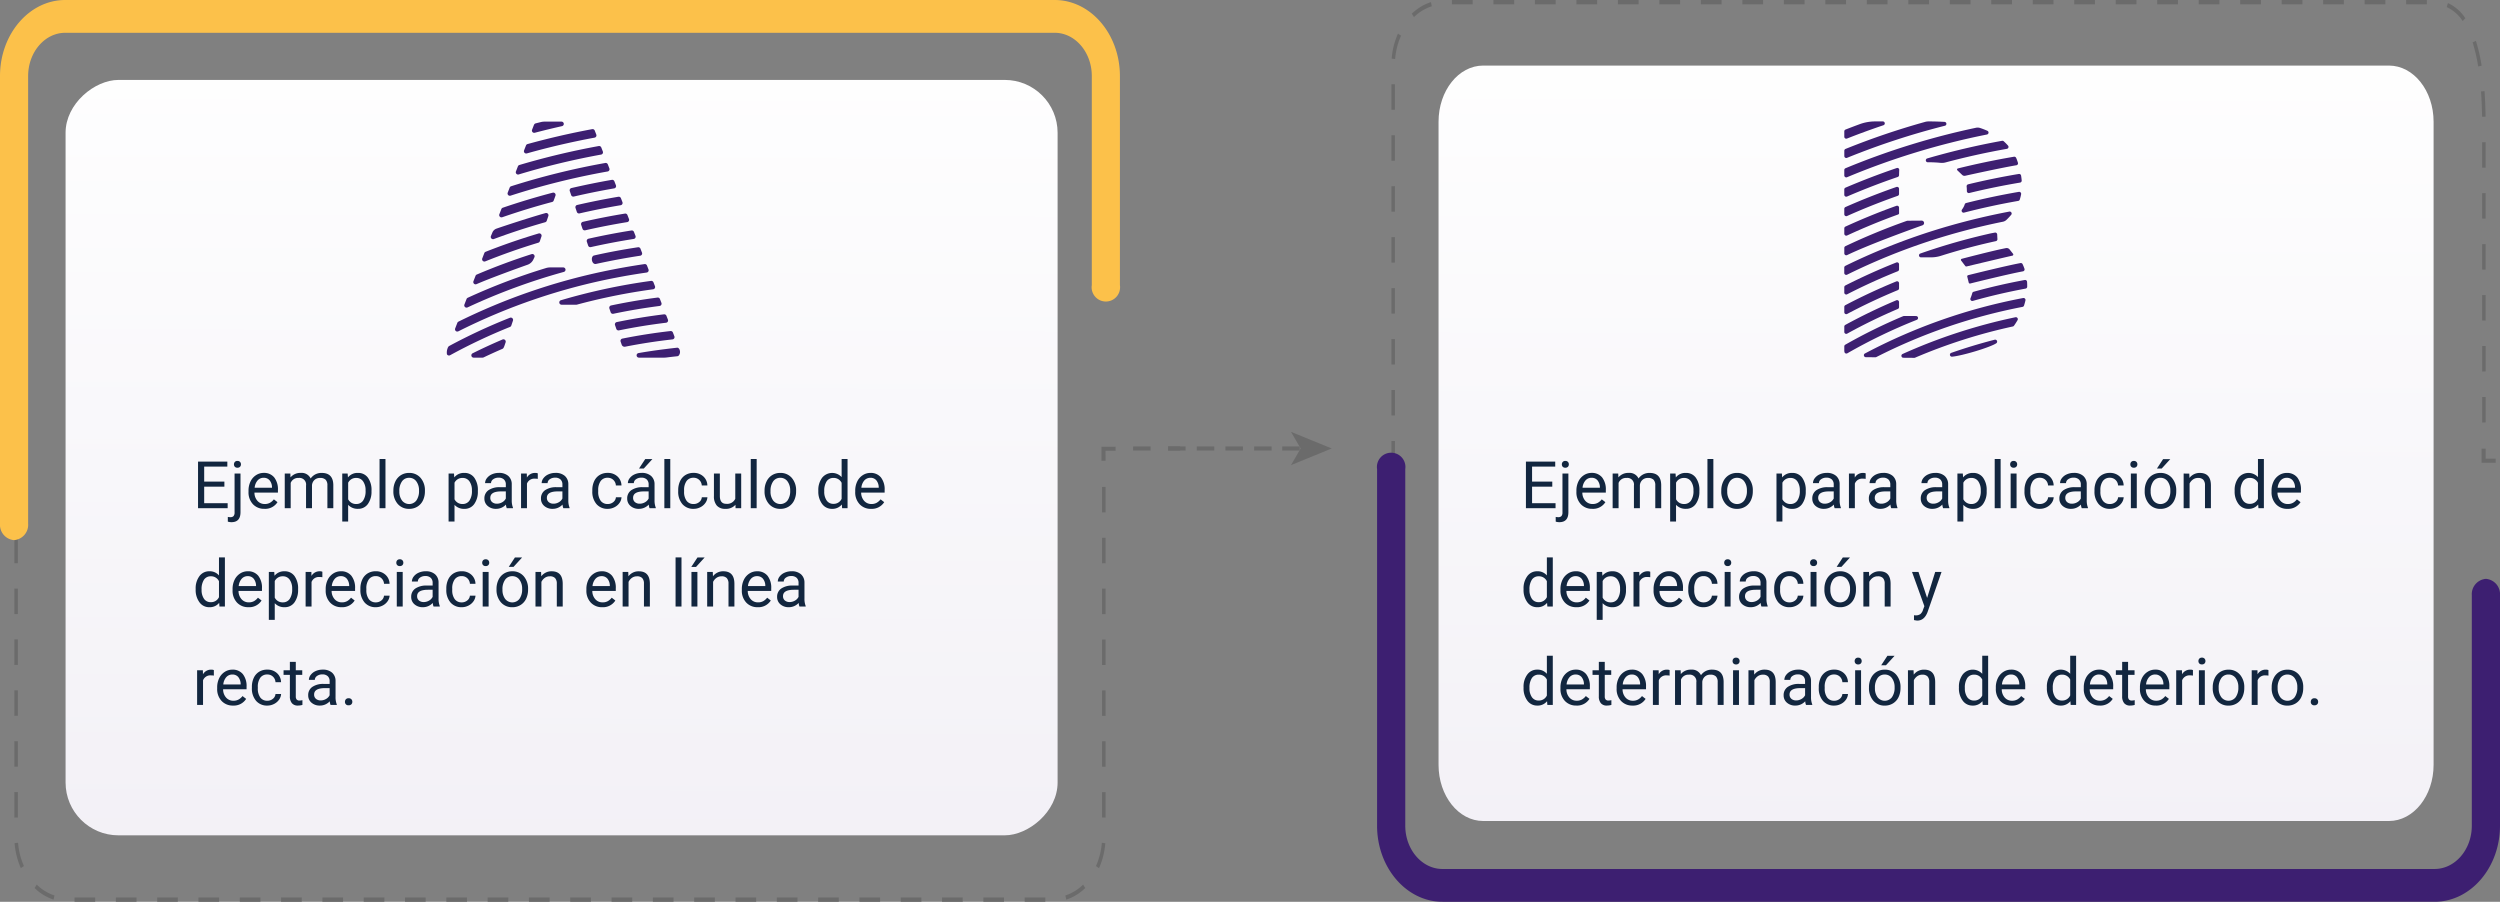 <svg xmlns="http://www.w3.org/2000/svg" xmlns:xlink="http://www.w3.org/1999/xlink" width="609.99" height="220.028" viewBox="0 0 609.99 220.028">
  <rect x="0" y="0" width="609.99" height="220.028" fill="#808080" stroke="none"/>
  <defs>
    <linearGradient id="linear-gradient" x1="-0.089" y1="0.556" x2="2.048" y2="0.563" gradientUnits="objectBoundingBox">
      <stop offset="0" stop-color="#fff"/>
      <stop offset="1" stop-color="#e7e3ee"/>
    </linearGradient>
    <linearGradient id="linear-gradient-2" x1="-0.072" y1="0.522" x2="2.099" y2="0.529" xlink:href="#linear-gradient"/>
  </defs>
  <g id="Grupo_87024" data-name="Grupo 87024" transform="translate(-495 -12298)">
    <rect id="Rectángulo_5866" data-name="Rectángulo 5866" width="184.317" height="242.051" rx="12.895" transform="translate(753.051 12317.501) rotate(90)" fill="url(#linear-gradient)"/>
    <g id="Grupo_60510" data-name="Grupo 60510" transform="translate(498.501 12301.502)">
      <path id="Trazado_109243" data-name="Trazado 109243" d="M315.691,1638.145h-1a14.093,14.093,0,0,0-.284-2.828l.979-.2A15.183,15.183,0,0,1,315.691,1638.145Z" transform="translate(-49.438 -1623.085)" fill="#6b6b6b"/>
      <path id="Trazado_109244" data-name="Trazado 109244" d="M255.632,1839.611h-5.039v-1.05h5.039Zm-10.08,0h-5.039v-1.05h5.039Zm-10.079,0h-5.039v-1.05h5.039Zm-10.079,0h-5.04v-1.05h5.04Zm-10.08,0h-5.039v-1.05h5.039Zm-10.08,0H200.2v-1.05h5.039Zm-10.079,0h-5.039v-1.05h5.039Zm-10.079,0h-5.04v-1.05h5.04Zm-10.08,0h-5.039v-1.05H175Zm-10.08,0h-5.039v-1.05h5.039Zm-10.079,0H149.8v-1.05h5.04Zm-10.079,0h-5.04v-1.05h5.04Zm-10.08,0h-5.039v-1.05h5.039Zm-10.08,0h-5.039v-1.05H124.6Zm-10.079,0h-5.04v-1.05h5.04Zm-10.08,0H99.4v-1.05h5.039Zm-10.079,0H89.324v-1.05h5.039Zm-10.08,0H79.244v-1.05h5.039Zm-10.079,0h-5.04v-1.05H74.2Zm-10.08,0H59.085v-1.05h5.039Zm-10.079,0h-5.04v-1.05h5.04Zm-10.08,0H38.927v-1.05h5.039Zm-10.08,0H28.847v-1.05h5.039Zm-10.079,0H18.768v-1.05h5.039Zm236.937-.52-.217-1.016a11.2,11.2,0,0,0,4.328-2.647l.526.828A12.012,12.012,0,0,1,260.744,1839.091Zm-247.088,0a12.043,12.043,0,0,1-4.635-2.837l.526-.828a11.218,11.218,0,0,0,4.326,2.65Zm255.082-7.682-.748-.507a17.2,17.2,0,0,0,1.43-5.684l.849.1A18.435,18.435,0,0,1,268.738,1831.406ZM5.665,1831.4a18.443,18.443,0,0,1-1.529-6.091l.85-.1a17.163,17.163,0,0,0,1.426,5.684Zm264.665-12.335h-.853v-6.207h.853Zm-265.4-.01H4.077v-6.207H4.93Zm265.4-12.4h-.853v-6.208h.853Zm-265.4-.011H4.077v-6.207H4.93Zm265.4-12.4h-.853v-6.208h.853Zm-265.4-.01H4.077v-6.207H4.93Zm265.4-12.4h-.853v-6.207h.853Zm-265.4-.012H4.077V1775.6H4.93Zm265.4-12.4h-.853V1763.2h.853Zm-265.4-.01H4.077v-6.207H4.93Zm265.4-12.4h-.853v-6.207h.853Zm-265.4-.01H4.077v-6.207H4.93Zm265.4-12.4h-.853v-6.207h.853Zm-265.4-.009H4.077v-6.208H4.93Zm0-12.415H4.077v-6.208H4.93Zm0-12.415H4.077v-6.208H4.93Zm0-12.414H4.077v-6.208H4.93Zm0-12.415H4.077V1688.7H4.93Zm0-12.415H4.077v-6.206H4.93Zm0-12.414H4.077v-6.207H4.93Zm0-12.415H4.077v-6.207H4.93Zm0-12.414H4.077v-6.207H4.93Zm.935-12.051-.785-.406A16.3,16.3,0,0,1,8,1627.535l.592.755A15.266,15.266,0,0,0,5.864,1633.2Zm261.466-2.713a13.559,13.559,0,0,0-3.5-4.1l.452-.891a14.481,14.481,0,0,1,3.749,4.395ZM12.676,1625.1l-.3-.982a10.725,10.725,0,0,1,4.573-1.029h.52v1.05h-.52A10.021,10.021,0,0,0,12.676,1625.1Zm246.622-.789a9.92,9.92,0,0,0-1.834-.171H254.33v-1.05h3.133a10.6,10.6,0,0,1,1.964.184Zm-10.008-.171H244.25v-1.05h5.039Zm-10.079,0h-5.039v-1.05h5.039Zm-10.08,0h-5.039v-1.05h5.039Zm-10.079,0h-5.039v-1.05h5.039Zm-10.08,0h-5.039v-1.05h5.039Zm-10.079,0h-5.039v-1.05h5.039Zm-10.08,0h-5.039v-1.05h5.039Zm-10.079,0h-5.04v-1.05h5.04Zm-10.08,0h-5.039v-1.05h5.039Zm-10.08,0h-5.039v-1.05h5.039Zm-10.079,0h-5.039v-1.05H148.5Zm-10.079,0h-5.04v-1.05h5.04Zm-10.08,0H123.3v-1.05h5.039Zm-10.08,0h-5.039v-1.05h5.039Zm-10.079,0H103.14v-1.05h5.039Zm-10.079,0H93.06v-1.05H98.1Zm-10.08,0H82.981v-1.05h5.039Zm-10.08,0H72.9v-1.05h5.039Zm-10.079,0H62.823v-1.05h5.039Zm-10.079,0h-5.04v-1.05h5.04Zm-10.08,0H42.664v-1.05H47.7Zm-10.08,0H32.584v-1.05h5.039Zm-10.079,0H22.505v-1.05h5.039Z" transform="translate(-4.077 -1623.085)" fill="#6b6b6b"/>
      <path id="Trazado_109245" data-name="Trazado 109245" d="M315.691,1726.684h-1v-3.442h3.442v1h-2.444Z" transform="translate(-49.438 -1617.749)" fill="#6b6b6b"/>
      <rect id="Rectángulo_5867" data-name="Rectángulo 5867" width="4.27" height="0.998" transform="translate(272.967 105.428)" fill="#6b6b6b"/>
      <rect id="Rectángulo_7505" data-name="Rectángulo 7505" width="4.27" height="0.998" transform="translate(281.506 105.428)" fill="#6b6b6b"/>
      <rect id="Rectángulo_7506" data-name="Rectángulo 7506" width="4.27" height="0.998" transform="translate(288.506 105.428)" fill="#6b6b6b"/>
      <rect id="Rectángulo_7507" data-name="Rectángulo 7507" width="4.27" height="0.998" transform="translate(295.506 105.428)" fill="#6b6b6b"/>
      <rect id="Rectángulo_7508" data-name="Rectángulo 7508" width="4.27" height="0.998" transform="translate(302.506 105.428)" fill="#6b6b6b"/>
      <rect id="Rectángulo_7509" data-name="Rectángulo 7509" width="4.27" height="0.998" transform="translate(309.364 105.428)" fill="#6b6b6b"/>
      <rect id="Rectángulo_5868" data-name="Rectángulo 5868" width="2.943" height="0.998" transform="translate(281.506 105.428)" fill="#6b6b6b"/>
      <g id="Grupo_60509" data-name="Grupo 60509" transform="translate(311.499 101.865)">
        <path id="Trazado_109246" data-name="Trazado 109246" d="M340.937,1723.74,331,1727.8l2.357-4.059L331,1719.682Z" transform="translate(-331.004 -1719.682)" fill="#6b6b6b"/>
      </g>
    </g>
    <path id="Trazado_109247" data-name="Trazado 109247" d="M4.007,1751.374a3.748,3.748,0,0,1-3.431-4V1638.145c0-10.236,7.141-18.562,15.919-18.562H257.913c8.779,0,15.919,8.326,15.919,18.562v51.009a3.471,3.471,0,1,1-6.861,0v-51.009c0-5.823-4.064-10.562-9.058-10.562H16.5c-4.995,0-9.058,4.739-9.058,10.562v109.229A3.748,3.748,0,0,1,4.007,1751.374Z" transform="translate(494.424 10678.417)" fill="#fcc14a"/>
    <path id="Trazado_154204" data-name="Trazado 154204" d="M7.75,9.742H2.82v4.031H8.547V15H1.32V3.625H8.469V4.852H2.82V8.516H7.75Zm3.93-3.2v9.43q0,2.438-2.211,2.438a2.7,2.7,0,0,1-.883-.14V17.125a2.794,2.794,0,0,0,.656.063.982.982,0,0,0,.738-.262,1.3,1.3,0,0,0,.254-.911V6.547ZM10.086,4.3a.867.867,0,0,1,.215-.59.79.79,0,0,1,.629-.246.819.819,0,0,1,.641.242.854.854,0,0,1,.219.594.826.826,0,0,1-.219.586.834.834,0,0,1-.641.234.808.808,0,0,1-.633-.234A.843.843,0,0,1,10.086,4.3Zm7.43,10.852a3.693,3.693,0,0,1-2.8-1.129,4.19,4.19,0,0,1-1.078-3.02v-.266a5.073,5.073,0,0,1,.48-2.246,3.748,3.748,0,0,1,1.344-1.547,3.378,3.378,0,0,1,1.871-.559A3.166,3.166,0,0,1,19.9,7.477a4.7,4.7,0,0,1,.914,3.109v.6H15.086a3,3,0,0,0,.73,2.02,2.3,2.3,0,0,0,1.777.77,2.517,2.517,0,0,0,1.3-.312,3.259,3.259,0,0,0,.93-.828l.883.688A3.55,3.55,0,0,1,17.516,15.156Zm-.18-7.578a1.928,1.928,0,0,0-1.469.637A3.1,3.1,0,0,0,15.133,10h4.234V9.891a2.753,2.753,0,0,0-.594-1.707A1.815,1.815,0,0,0,17.336,7.578Zm6.508-1.031.039.938a3.122,3.122,0,0,1,2.508-1.094A2.417,2.417,0,0,1,28.8,7.75a3.2,3.2,0,0,1,1.1-.984,3.242,3.242,0,0,1,1.6-.375q2.781,0,2.828,2.945V15H32.883V9.422a1.941,1.941,0,0,0-.414-1.355,1.823,1.823,0,0,0-1.391-.449,1.916,1.916,0,0,0-1.336.48,1.949,1.949,0,0,0-.617,1.293V15H27.672V9.461a1.613,1.613,0,0,0-1.8-1.844,1.934,1.934,0,0,0-1.945,1.211V15H22.477V6.547Zm19.8,4.32a5.062,5.062,0,0,1-.883,3.109,2.829,2.829,0,0,1-2.391,1.18,3.1,3.1,0,0,1-2.422-.977v4.07H36.508V6.547h1.32l.07.938a2.977,2.977,0,0,1,2.453-1.094,2.882,2.882,0,0,1,2.41,1.148,5.117,5.117,0,0,1,.887,3.2ZM42.2,10.7a3.735,3.735,0,0,0-.609-2.258,1.963,1.963,0,0,0-1.672-.828,2.125,2.125,0,0,0-1.969,1.164V12.82a2.129,2.129,0,0,0,1.984,1.156,1.954,1.954,0,0,0,1.652-.824A4.077,4.077,0,0,0,42.2,10.7ZM47.055,15H45.609V3h1.445Zm1.93-4.3a4.993,4.993,0,0,1,.488-2.234A3.643,3.643,0,0,1,50.832,6.93a3.7,3.7,0,0,1,1.988-.539,3.565,3.565,0,0,1,2.793,1.2,4.6,4.6,0,0,1,1.066,3.18v.1a5.036,5.036,0,0,1-.473,2.215,3.589,3.589,0,0,1-1.352,1.527,3.743,3.743,0,0,1-2.02.547,3.556,3.556,0,0,1-2.785-1.2A4.575,4.575,0,0,1,48.984,10.8Zm1.453.172a3.616,3.616,0,0,0,.652,2.258,2.211,2.211,0,0,0,3.5-.012,3.955,3.955,0,0,0,.648-2.418,3.61,3.61,0,0,0-.66-2.254,2.1,2.1,0,0,0-1.754-.863,2.075,2.075,0,0,0-1.727.852A3.925,3.925,0,0,0,50.438,10.867Zm19.156,0a5.062,5.062,0,0,1-.883,3.109,2.829,2.829,0,0,1-2.391,1.18A3.1,3.1,0,0,1,63.9,14.18v4.07H62.453V6.547h1.32l.07.938A2.977,2.977,0,0,1,66.3,6.391a2.882,2.882,0,0,1,2.41,1.148,5.117,5.117,0,0,1,.887,3.2ZM68.148,10.7a3.735,3.735,0,0,0-.609-2.258,1.963,1.963,0,0,0-1.672-.828A2.125,2.125,0,0,0,63.9,8.781V12.82a2.129,2.129,0,0,0,1.984,1.156,1.954,1.954,0,0,0,1.652-.824A4.077,4.077,0,0,0,68.148,10.7Zm8.5,4.3a3.036,3.036,0,0,1-.2-.891,3.225,3.225,0,0,1-2.406,1.047,2.984,2.984,0,0,1-2.051-.707,2.288,2.288,0,0,1-.8-1.793,2.39,2.39,0,0,1,1-2.051,4.733,4.733,0,0,1,2.824-.73h1.406V9.211A1.623,1.623,0,0,0,75.969,8a1.821,1.821,0,0,0-1.336-.449,2.108,2.108,0,0,0-1.3.391,1.151,1.151,0,0,0-.523.945H71.359a2,2,0,0,1,.449-1.223,3.066,3.066,0,0,1,1.219-.934,4.1,4.1,0,0,1,1.691-.344,3.342,3.342,0,0,1,2.289.73,2.635,2.635,0,0,1,.859,2.012v3.891a4.757,4.757,0,0,0,.3,1.852V15Zm-2.4-1.1a2.54,2.54,0,0,0,1.289-.352,2.127,2.127,0,0,0,.883-.914V10.9H75.289q-2.656,0-2.656,1.555a1.316,1.316,0,0,0,.453,1.063A1.742,1.742,0,0,0,74.25,13.9Zm9.969-6.055a4.331,4.331,0,0,0-.711-.055A1.9,1.9,0,0,0,81.578,9v6H80.133V6.547h1.406l.023.977a2.251,2.251,0,0,1,2.016-1.133,1.477,1.477,0,0,1,.641.109ZM90.453,15a3.036,3.036,0,0,1-.2-.891,3.225,3.225,0,0,1-2.406,1.047,2.984,2.984,0,0,1-2.051-.707,2.288,2.288,0,0,1-.8-1.793,2.39,2.39,0,0,1,1-2.051,4.733,4.733,0,0,1,2.824-.73h1.406V9.211A1.623,1.623,0,0,0,89.773,8a1.821,1.821,0,0,0-1.336-.449,2.108,2.108,0,0,0-1.3.391,1.151,1.151,0,0,0-.523.945H85.164a2,2,0,0,1,.449-1.223,3.066,3.066,0,0,1,1.219-.934,4.1,4.1,0,0,1,1.691-.344,3.342,3.342,0,0,1,2.289.73,2.635,2.635,0,0,1,.859,2.012v3.891a4.757,4.757,0,0,0,.3,1.852V15Zm-2.4-1.1a2.54,2.54,0,0,0,1.289-.352,2.127,2.127,0,0,0,.883-.914V10.9H89.094q-2.656,0-2.656,1.555a1.316,1.316,0,0,0,.453,1.063A1.742,1.742,0,0,0,88.055,13.9Zm13.234.078a2.082,2.082,0,0,0,1.352-.469,1.649,1.649,0,0,0,.641-1.172h1.367a2.621,2.621,0,0,1-.5,1.383,3.293,3.293,0,0,1-1.23,1.047,3.55,3.55,0,0,1-1.629.391A3.482,3.482,0,0,1,98.543,14a4.59,4.59,0,0,1-1.02-3.152v-.242a5.089,5.089,0,0,1,.453-2.2,3.451,3.451,0,0,1,1.3-1.492,3.7,3.7,0,0,1,2-.531,3.39,3.39,0,0,1,2.363.852,3.043,3.043,0,0,1,1,2.211h-1.367a1.992,1.992,0,0,0-.621-1.348,1.932,1.932,0,0,0-1.379-.527,2.023,2.023,0,0,0-1.707.793,3.724,3.724,0,0,0-.605,2.293v.273a3.65,3.65,0,0,0,.6,2.25A2.033,2.033,0,0,0,101.289,13.977ZM111.492,15a3.036,3.036,0,0,1-.2-.891,3.225,3.225,0,0,1-2.406,1.047,2.984,2.984,0,0,1-2.051-.707,2.288,2.288,0,0,1-.8-1.793,2.39,2.39,0,0,1,1-2.051,4.733,4.733,0,0,1,2.824-.73h1.406V9.211A1.623,1.623,0,0,0,110.813,8a1.821,1.821,0,0,0-1.336-.449,2.108,2.108,0,0,0-1.3.391,1.151,1.151,0,0,0-.523.945H106.2a2,2,0,0,1,.449-1.223,3.066,3.066,0,0,1,1.219-.934,4.1,4.1,0,0,1,1.691-.344,3.342,3.342,0,0,1,2.289.73,2.635,2.635,0,0,1,.859,2.012v3.891a4.757,4.757,0,0,0,.3,1.852V15Zm-2.4-1.1a2.54,2.54,0,0,0,1.289-.352,2.127,2.127,0,0,0,.883-.914V10.9h-1.133q-2.656,0-2.656,1.555a1.316,1.316,0,0,0,.453,1.063A1.742,1.742,0,0,0,109.094,13.9ZM110.43,3.016h1.75l-2.094,2.3-1.164,0ZM116.547,15H115.1V3h1.445Zm5.7-1.023a2.082,2.082,0,0,0,1.352-.469,1.649,1.649,0,0,0,.641-1.172h1.367a2.621,2.621,0,0,1-.5,1.383,3.293,3.293,0,0,1-1.23,1.047,3.55,3.55,0,0,1-1.629.391A3.482,3.482,0,0,1,119.5,14a4.59,4.59,0,0,1-1.02-3.152v-.242a5.089,5.089,0,0,1,.453-2.2,3.451,3.451,0,0,1,1.3-1.492,3.7,3.7,0,0,1,2-.531,3.39,3.39,0,0,1,2.363.852,3.043,3.043,0,0,1,1,2.211h-1.367a1.992,1.992,0,0,0-.621-1.348,1.932,1.932,0,0,0-1.379-.527,2.023,2.023,0,0,0-1.707.793,3.724,3.724,0,0,0-.605,2.293v.273a3.65,3.65,0,0,0,.6,2.25A2.033,2.033,0,0,0,122.25,13.977Zm10.2.188a3.07,3.07,0,0,1-2.477.992,2.628,2.628,0,0,1-2.059-.785,3.4,3.4,0,0,1-.715-2.324v-5.5h1.445v5.461q0,1.922,1.563,1.922a2.163,2.163,0,0,0,2.2-1.234V6.547h1.445V15h-1.375Zm5.172.836H136.18V3h1.445Zm1.93-4.3a4.993,4.993,0,0,1,.488-2.234A3.642,3.642,0,0,1,141.4,6.93a3.7,3.7,0,0,1,1.988-.539,3.565,3.565,0,0,1,2.793,1.2,4.6,4.6,0,0,1,1.066,3.18v.1a5.036,5.036,0,0,1-.473,2.215,3.589,3.589,0,0,1-1.352,1.527,3.743,3.743,0,0,1-2.02.547,3.556,3.556,0,0,1-2.785-1.2,4.575,4.575,0,0,1-1.066-3.164Zm1.453.172a3.616,3.616,0,0,0,.652,2.258,2.211,2.211,0,0,0,3.5-.012A3.954,3.954,0,0,0,145.8,10.7a3.61,3.61,0,0,0-.66-2.254,2.1,2.1,0,0,0-1.754-.863,2.075,2.075,0,0,0-1.727.852A3.925,3.925,0,0,0,141.008,10.867Zm11.664-.164a4.952,4.952,0,0,1,.922-3.129,3.137,3.137,0,0,1,4.766-.168V3H159.8V15h-1.328l-.07-.906a2.943,2.943,0,0,1-2.414,1.063,2.887,2.887,0,0,1-2.395-1.2,5.008,5.008,0,0,1-.926-3.141Zm1.445.164a3.749,3.749,0,0,0,.594,2.25,1.919,1.919,0,0,0,1.641.813,2.108,2.108,0,0,0,2.008-1.234V8.813a2.125,2.125,0,0,0-1.992-1.2,1.929,1.929,0,0,0-1.656.82A4.128,4.128,0,0,0,154.117,10.867Zm11.438,4.289a3.693,3.693,0,0,1-2.8-1.129,4.19,4.19,0,0,1-1.078-3.02v-.266a5.073,5.073,0,0,1,.48-2.246A3.748,3.748,0,0,1,163.5,6.949a3.378,3.378,0,0,1,1.871-.559,3.166,3.166,0,0,1,2.563,1.086,4.7,4.7,0,0,1,.914,3.109v.6h-5.727a3,3,0,0,0,.73,2.02,2.3,2.3,0,0,0,1.777.77,2.517,2.517,0,0,0,1.3-.312,3.258,3.258,0,0,0,.93-.828l.883.688A3.55,3.55,0,0,1,165.555,15.156Zm-.18-7.578a1.928,1.928,0,0,0-1.469.637A3.1,3.1,0,0,0,163.172,10h4.234V9.891a2.753,2.753,0,0,0-.594-1.707A1.815,1.815,0,0,0,165.375,7.578ZM.742,34.7a4.952,4.952,0,0,1,.922-3.129,2.915,2.915,0,0,1,2.414-1.184A2.932,2.932,0,0,1,6.43,31.406V27H7.875V39H6.547l-.07-.906a2.943,2.943,0,0,1-2.414,1.063,2.887,2.887,0,0,1-2.395-1.2,5.008,5.008,0,0,1-.926-3.141Zm1.445.164a3.749,3.749,0,0,0,.594,2.25,1.92,1.92,0,0,0,1.641.813A2.108,2.108,0,0,0,6.43,36.7V32.813a2.125,2.125,0,0,0-1.992-1.2,1.929,1.929,0,0,0-1.656.82A4.128,4.128,0,0,0,2.188,34.867Zm11.438,4.289a3.693,3.693,0,0,1-2.8-1.129,4.19,4.19,0,0,1-1.078-3.02v-.266a5.073,5.073,0,0,1,.48-2.246,3.748,3.748,0,0,1,1.344-1.547,3.378,3.378,0,0,1,1.871-.559,3.166,3.166,0,0,1,2.563,1.086,4.7,4.7,0,0,1,.914,3.109v.6H11.2a3,3,0,0,0,.73,2.02,2.3,2.3,0,0,0,1.777.77,2.517,2.517,0,0,0,1.3-.312,3.258,3.258,0,0,0,.93-.828l.883.688A3.55,3.55,0,0,1,13.625,39.156Zm-.18-7.578a1.928,1.928,0,0,0-1.469.637A3.1,3.1,0,0,0,11.242,34h4.234v-.109a2.753,2.753,0,0,0-.594-1.707A1.815,1.815,0,0,0,13.445,31.578Zm12.289,3.289a5.062,5.062,0,0,1-.883,3.109,2.829,2.829,0,0,1-2.391,1.18,3.1,3.1,0,0,1-2.422-.977v4.07H18.594v-11.7h1.32l.07.938a2.977,2.977,0,0,1,2.453-1.094,2.882,2.882,0,0,1,2.41,1.148,5.117,5.117,0,0,1,.887,3.2ZM24.289,34.7a3.735,3.735,0,0,0-.609-2.258,1.963,1.963,0,0,0-1.672-.828,2.125,2.125,0,0,0-1.969,1.164V36.82a2.129,2.129,0,0,0,1.984,1.156,1.954,1.954,0,0,0,1.652-.824A4.077,4.077,0,0,0,24.289,34.7Zm7.367-2.859a4.331,4.331,0,0,0-.711-.055A1.9,1.9,0,0,0,29.016,33v6H27.57V30.547h1.406l.023.977a2.251,2.251,0,0,1,2.016-1.133,1.477,1.477,0,0,1,.641.109Zm4.688,7.313a3.693,3.693,0,0,1-2.8-1.129,4.19,4.19,0,0,1-1.078-3.02v-.266a5.073,5.073,0,0,1,.48-2.246,3.748,3.748,0,0,1,1.344-1.547,3.378,3.378,0,0,1,1.871-.559,3.166,3.166,0,0,1,2.563,1.086,4.7,4.7,0,0,1,.914,3.109v.6H33.914a3,3,0,0,0,.73,2.02,2.3,2.3,0,0,0,1.777.77,2.517,2.517,0,0,0,1.3-.312,3.258,3.258,0,0,0,.93-.828l.883.688A3.55,3.55,0,0,1,36.344,39.156Zm-.18-7.578a1.928,1.928,0,0,0-1.469.637A3.1,3.1,0,0,0,33.961,34H38.2v-.109a2.753,2.753,0,0,0-.594-1.707A1.815,1.815,0,0,0,36.164,31.578Zm8.539,6.4a2.082,2.082,0,0,0,1.352-.469,1.649,1.649,0,0,0,.641-1.172h1.367a2.621,2.621,0,0,1-.5,1.383,3.293,3.293,0,0,1-1.23,1.047,3.55,3.55,0,0,1-1.629.391A3.482,3.482,0,0,1,41.957,38a4.59,4.59,0,0,1-1.02-3.152v-.242a5.089,5.089,0,0,1,.453-2.2,3.451,3.451,0,0,1,1.3-1.492,3.7,3.7,0,0,1,2-.531,3.39,3.39,0,0,1,2.363.852,3.043,3.043,0,0,1,1,2.211H46.7a1.992,1.992,0,0,0-.621-1.348,1.932,1.932,0,0,0-1.379-.527,2.023,2.023,0,0,0-1.707.793,3.724,3.724,0,0,0-.605,2.293v.273a3.65,3.65,0,0,0,.6,2.25A2.033,2.033,0,0,0,44.7,37.977ZM51.258,39H49.813V30.547h1.445ZM49.7,28.3a.863.863,0,0,1,.215-.594.807.807,0,0,1,.637-.242.819.819,0,0,1,.641.242.854.854,0,0,1,.219.594.826.826,0,0,1-.219.586.834.834,0,0,1-.641.234.821.821,0,0,1-.637-.234A.834.834,0,0,1,49.7,28.3ZM58.789,39a3.036,3.036,0,0,1-.2-.891,3.225,3.225,0,0,1-2.406,1.047,2.984,2.984,0,0,1-2.051-.707,2.287,2.287,0,0,1-.8-1.793,2.39,2.39,0,0,1,1-2.051,4.733,4.733,0,0,1,2.824-.73h1.406v-.664A1.623,1.623,0,0,0,58.109,32a1.821,1.821,0,0,0-1.336-.449,2.107,2.107,0,0,0-1.3.391,1.151,1.151,0,0,0-.523.945H53.5a2,2,0,0,1,.449-1.223,3.066,3.066,0,0,1,1.219-.934,4.1,4.1,0,0,1,1.691-.344,3.342,3.342,0,0,1,2.289.73,2.635,2.635,0,0,1,.859,2.012v3.891a4.757,4.757,0,0,0,.3,1.852V39Zm-2.4-1.1a2.54,2.54,0,0,0,1.289-.352,2.127,2.127,0,0,0,.883-.914V34.9H57.43q-2.656,0-2.656,1.555a1.316,1.316,0,0,0,.453,1.063A1.742,1.742,0,0,0,56.391,37.9Zm9.273.078a2.082,2.082,0,0,0,1.352-.469,1.649,1.649,0,0,0,.641-1.172h1.367a2.621,2.621,0,0,1-.5,1.383,3.293,3.293,0,0,1-1.23,1.047,3.55,3.55,0,0,1-1.629.391A3.482,3.482,0,0,1,62.918,38a4.59,4.59,0,0,1-1.02-3.152v-.242a5.089,5.089,0,0,1,.453-2.2,3.451,3.451,0,0,1,1.3-1.492,3.7,3.7,0,0,1,2-.531,3.39,3.39,0,0,1,2.363.852,3.043,3.043,0,0,1,1,2.211H67.656a1.992,1.992,0,0,0-.621-1.348,1.932,1.932,0,0,0-1.379-.527,2.023,2.023,0,0,0-1.707.793,3.724,3.724,0,0,0-.605,2.293v.273a3.65,3.65,0,0,0,.6,2.25A2.033,2.033,0,0,0,65.664,37.977ZM72.219,39H70.773V30.547h1.445ZM70.656,28.3a.863.863,0,0,1,.215-.594.807.807,0,0,1,.637-.242.819.819,0,0,1,.641.242.854.854,0,0,1,.219.594.826.826,0,0,1-.219.586.834.834,0,0,1-.641.234.821.821,0,0,1-.637-.234A.834.834,0,0,1,70.656,28.3ZM74.148,34.7a4.993,4.993,0,0,1,.488-2.234A3.643,3.643,0,0,1,76,30.93a3.7,3.7,0,0,1,1.988-.539,3.565,3.565,0,0,1,2.793,1.2,4.6,4.6,0,0,1,1.066,3.18v.1a5.036,5.036,0,0,1-.473,2.215,3.589,3.589,0,0,1-1.352,1.527,3.743,3.743,0,0,1-2.02.547,3.556,3.556,0,0,1-2.785-1.2A4.575,4.575,0,0,1,74.148,34.8Zm1.453.172a3.616,3.616,0,0,0,.652,2.258,2.211,2.211,0,0,0,3.5-.012A3.955,3.955,0,0,0,80.4,34.7a3.61,3.61,0,0,0-.66-2.254,2.1,2.1,0,0,0-1.754-.863,2.075,2.075,0,0,0-1.727.852A3.925,3.925,0,0,0,75.6,34.867Zm3.039-7.852h1.75l-2.094,2.3-1.164,0Zm6.383,3.531.047,1.063A3.08,3.08,0,0,1,87.6,30.391q2.68,0,2.7,3.023V39H88.859V33.406a1.946,1.946,0,0,0-.418-1.352,1.675,1.675,0,0,0-1.277-.437,2.086,2.086,0,0,0-1.234.375,2.546,2.546,0,0,0-.828.984V39H83.656V30.547Zm14.93,8.609a3.693,3.693,0,0,1-2.8-1.129,4.19,4.19,0,0,1-1.078-3.02v-.266a5.073,5.073,0,0,1,.48-2.246A3.748,3.748,0,0,1,97.9,30.949a3.378,3.378,0,0,1,1.871-.559,3.166,3.166,0,0,1,2.563,1.086,4.7,4.7,0,0,1,.914,3.109v.6H97.523a3,3,0,0,0,.73,2.02,2.3,2.3,0,0,0,1.777.77,2.517,2.517,0,0,0,1.3-.312,3.259,3.259,0,0,0,.93-.828l.883.688A3.55,3.55,0,0,1,99.953,39.156Zm-.18-7.578a1.928,1.928,0,0,0-1.469.637A3.1,3.1,0,0,0,97.57,34H101.8v-.109a2.753,2.753,0,0,0-.594-1.707A1.815,1.815,0,0,0,99.773,31.578Zm6.516-1.031.047,1.063a3.08,3.08,0,0,1,2.531-1.219q2.68,0,2.7,3.023V39h-1.445V33.406a1.946,1.946,0,0,0-.418-1.352,1.675,1.675,0,0,0-1.277-.437,2.086,2.086,0,0,0-1.234.375,2.546,2.546,0,0,0-.828.984V39h-1.445V30.547ZM119.281,39h-1.445V27h1.445Zm3.883,0h-1.453V30.547h1.453Zm.016-11.977h1.75l-2.094,2.3-1.164,0Zm3.734,3.523.047,1.063a3.08,3.08,0,0,1,2.531-1.219q2.68,0,2.7,3.023V39H130.75V33.406a1.946,1.946,0,0,0-.418-1.352,1.675,1.675,0,0,0-1.277-.437,2.086,2.086,0,0,0-1.234.375,2.546,2.546,0,0,0-.828.984V39h-1.445V30.547Zm10.969,8.609a3.693,3.693,0,0,1-2.8-1.129,4.19,4.19,0,0,1-1.078-3.02v-.266a5.073,5.073,0,0,1,.48-2.246,3.748,3.748,0,0,1,1.344-1.547,3.378,3.378,0,0,1,1.871-.559,3.166,3.166,0,0,1,2.563,1.086,4.7,4.7,0,0,1,.914,3.109v.6h-5.727a3,3,0,0,0,.73,2.02,2.3,2.3,0,0,0,1.777.77,2.517,2.517,0,0,0,1.3-.312,3.258,3.258,0,0,0,.93-.828l.883.688A3.55,3.55,0,0,1,137.883,39.156Zm-.18-7.578a1.928,1.928,0,0,0-1.469.637A3.1,3.1,0,0,0,135.5,34h4.234v-.109a2.753,2.753,0,0,0-.594-1.707A1.815,1.815,0,0,0,137.7,31.578ZM148.07,39a3.036,3.036,0,0,1-.2-.891,3.225,3.225,0,0,1-2.406,1.047,2.984,2.984,0,0,1-2.051-.707,2.287,2.287,0,0,1-.8-1.793,2.39,2.39,0,0,1,1-2.051,4.733,4.733,0,0,1,2.824-.73h1.406v-.664A1.623,1.623,0,0,0,147.391,32a1.821,1.821,0,0,0-1.336-.449,2.107,2.107,0,0,0-1.3.391,1.151,1.151,0,0,0-.523.945h-1.453a2,2,0,0,1,.449-1.223,3.066,3.066,0,0,1,1.219-.934,4.1,4.1,0,0,1,1.691-.344,3.342,3.342,0,0,1,2.289.73,2.635,2.635,0,0,1,.859,2.012v3.891a4.757,4.757,0,0,0,.3,1.852V39Zm-2.4-1.1a2.54,2.54,0,0,0,1.289-.352,2.127,2.127,0,0,0,.883-.914V34.9h-1.133q-2.656,0-2.656,1.555a1.316,1.316,0,0,0,.453,1.063A1.742,1.742,0,0,0,145.672,37.9ZM5.18,55.844a4.331,4.331,0,0,0-.711-.055A1.9,1.9,0,0,0,2.539,57v6H1.094V54.547H2.5l.023.977a2.251,2.251,0,0,1,2.016-1.133,1.477,1.477,0,0,1,.641.109Zm4.688,7.313a3.693,3.693,0,0,1-2.8-1.129,4.19,4.19,0,0,1-1.078-3.02v-.266a5.073,5.073,0,0,1,.48-2.246,3.748,3.748,0,0,1,1.344-1.547,3.378,3.378,0,0,1,1.871-.559,3.166,3.166,0,0,1,2.563,1.086,4.7,4.7,0,0,1,.914,3.109v.6H7.438a3,3,0,0,0,.73,2.02,2.3,2.3,0,0,0,1.777.77,2.517,2.517,0,0,0,1.3-.312,3.258,3.258,0,0,0,.93-.828l.883.688A3.55,3.55,0,0,1,9.867,63.156Zm-.18-7.578a1.928,1.928,0,0,0-1.469.637A3.1,3.1,0,0,0,7.484,58h4.234v-.109a2.753,2.753,0,0,0-.594-1.707A1.815,1.815,0,0,0,9.688,55.578Zm8.539,6.4a2.082,2.082,0,0,0,1.352-.469,1.649,1.649,0,0,0,.641-1.172h1.367a2.621,2.621,0,0,1-.5,1.383,3.293,3.293,0,0,1-1.23,1.047,3.55,3.55,0,0,1-1.629.391A3.482,3.482,0,0,1,15.48,62a4.59,4.59,0,0,1-1.02-3.152v-.242a5.089,5.089,0,0,1,.453-2.2,3.451,3.451,0,0,1,1.3-1.492,3.7,3.7,0,0,1,2-.531,3.39,3.39,0,0,1,2.363.852,3.043,3.043,0,0,1,1,2.211H20.219a1.992,1.992,0,0,0-.621-1.348,1.932,1.932,0,0,0-1.379-.527,2.023,2.023,0,0,0-1.707.793,3.724,3.724,0,0,0-.605,2.293v.273a3.65,3.65,0,0,0,.6,2.25A2.033,2.033,0,0,0,18.227,61.977ZM25.172,52.5v2.047H26.75v1.117H25.172v5.249a1.173,1.173,0,0,0,.211.763.888.888,0,0,0,.719.254,3.5,3.5,0,0,0,.688-.094V63a4.215,4.215,0,0,1-1.109.155,1.8,1.8,0,0,1-1.461-.586,2.517,2.517,0,0,1-.492-1.664V55.664H22.188V54.547h1.539V52.5ZM33.656,63a3.036,3.036,0,0,1-.2-.891,3.225,3.225,0,0,1-2.406,1.047A2.984,2.984,0,0,1,29,62.449a2.287,2.287,0,0,1-.8-1.793,2.39,2.39,0,0,1,1-2.051,4.733,4.733,0,0,1,2.824-.73H33.43v-.664A1.623,1.623,0,0,0,32.977,56a1.821,1.821,0,0,0-1.336-.449,2.107,2.107,0,0,0-1.3.391,1.151,1.151,0,0,0-.523.945H28.367a2,2,0,0,1,.449-1.223,3.066,3.066,0,0,1,1.219-.934,4.1,4.1,0,0,1,1.691-.344,3.342,3.342,0,0,1,2.289.73,2.635,2.635,0,0,1,.859,2.012v3.891a4.757,4.757,0,0,0,.3,1.852V63Zm-2.4-1.1a2.54,2.54,0,0,0,1.289-.352,2.127,2.127,0,0,0,.883-.914V58.9H32.3q-2.656,0-2.656,1.555a1.316,1.316,0,0,0,.453,1.063A1.742,1.742,0,0,0,31.258,61.9Zm5.914.344a.905.905,0,0,1,.223-.625.848.848,0,0,1,.668-.25.874.874,0,0,1,.676.25.887.887,0,0,1,.23.625.839.839,0,0,1-.23.6.89.89,0,0,1-.676.242.8.8,0,0,1-.891-.844Z" transform="translate(542 12407)" fill="#12263f"/>
    <g id="Grupo_60513" data-name="Grupo 60513" transform="translate(831 12298)">
      <g id="Grupo_60512" data-name="Grupo 60512" transform="translate(3.501)">
        <rect id="Rectángulo_5870" data-name="Rectángulo 5870" width="2.943" height="0.998" transform="translate(248.984 215.529)" fill="#6b6b6b"/>
        <path id="Trazado_109250" data-name="Trazado 109250" d="M597.061,1835.611H592v-1.05h5.062Zm-10.123,0h-5.061v-1.05h5.061Zm-10.122,0h-5.061v-1.05h5.061Zm-10.123,0h-5.061v-1.05h5.061Zm-10.122,0H551.51v-1.05h5.061Zm-10.123,0h-5.061v-1.05h5.061Zm-10.122,0h-5.061v-1.05h5.061Zm-10.122,0h-5.062v-1.05H526.2Zm-10.123,0H511.02v-1.05h5.061Zm-10.122,0H500.9v-1.05h5.062Zm-10.123,0h-5.062v-1.05h5.062Zm-10.123,0h-5.061v-1.05h5.061Zm-10.123,0h-5.061v-1.05h5.061Zm-10.122,0h-5.061v-1.05h5.061Zm-10.123,0h-5.061v-1.05h5.061Zm-10.122,0h-5.061v-1.05h5.061Zm-10.123,0h-5.061v-1.05H435.1Zm-10.122,0h-5.061v-1.05h5.061Zm-10.122,0h-5.062v-1.05h5.062Zm-10.123,0h-5.061v-1.05h5.061Zm-10.122,0h-5.062v-1.05h5.062Zm-10.123,0h-5.061v-1.05h5.061Zm-10.122,0H369.3v-1.05h5.061Zm-10.123,0h-.779a10.723,10.723,0,0,1-4.343-.921l.288-.988a10.02,10.02,0,0,0,4.055.859h.779Zm-9.563-4.239a16.146,16.146,0,0,1-3.019-5.2l.781-.425a15.1,15.1,0,0,0,2.821,4.851Zm-4.117-11.432v-6.226h.855v6.047Zm.853-12.442h-.855v-6.216h.855Zm0-12.433h-.855v-6.217h.855Zm0-12.434h-.855v-6.216h.855Zm0-12.433h-.855v-6.216h.855Zm0-12.434h-.855v-6.217h.855Zm0-12.433h-.855v-6.216h.855Zm0-12.434h-.855v-6.217h.855Zm266.133-10.735h-.855v-6.216h.855Zm-266.133-1.7h-.855v-6.216h.855Zm266.133-10.735h-.855v-6.216h.855Zm-266.133-1.7h-.855v-6.216h.855ZM617.548,1697.3h-.855v-6.216h.855Zm-266.133-1.7h-.855v-6.216h.855Zm266.133-10.736h-.855v-6.217h.855Zm-266.133-1.7h-.855v-6.217h.855Zm266.133-10.737h-.855v-6.216h.855Zm-266.133-1.7h-.855v-6.216h.855ZM617.548,1660h-.855v-6.216h.855Zm-266.133-1.7h-.855v-6.217h.855Zm265.262-10.727c-.034-2.185-.122-4.26-.261-6.166l.852-.095c.141,1.931.23,4.031.265,6.241Zm-265.262-1.707h-.855v-6.216h.855Zm264.31-10.555a41.221,41.221,0,0,0-1.354-5.879l.8-.382a42.178,42.178,0,0,1,1.395,6.058Zm-264.252-1.824-.852-.1a18.326,18.326,0,0,1,1.539-6.1l.748.507A17.122,17.122,0,0,0,351.472,1633.486Zm260.472-9.275a9.35,9.35,0,0,0-3.889-3.393l.288-.988a10.211,10.211,0,0,1,4.255,3.7Zm-255.885-.953-.527-.828a12.047,12.047,0,0,1,4.66-2.833l.216,1.017A11.213,11.213,0,0,0,356.06,1623.258Zm247.147-3.124h-5.062v-1.05h5.062Zm-10.123,0h-5.061v-1.05h5.061Zm-10.122,0H577.9v-1.05h5.062Zm-10.123,0h-5.061v-1.05h5.061Zm-10.122,0h-5.062v-1.05h5.062Zm-10.124,0h-5.061v-1.05h5.061Zm-10.122,0H537.41v-1.05h5.061Zm-10.123,0h-5.061v-1.05h5.061Zm-10.122,0h-5.061v-1.05h5.061Zm-10.123,0h-5.061v-1.05H512.1Zm-10.122,0H496.92v-1.05h5.061Zm-10.122,0H486.8v-1.05h5.062Zm-10.123,0h-5.061v-1.05h5.061Zm-10.122,0h-5.062v-1.05h5.062Zm-10.123,0h-5.061v-1.05h5.061Zm-10.122,0h-5.061v-1.05h5.061Zm-10.123,0h-5.061v-1.05h5.061Zm-10.122,0h-5.061v-1.05h5.061Zm-10.123,0h-5.061v-1.05H421Zm-10.122,0h-5.061v-1.05h5.061Zm-10.122,0h-5.062v-1.05h5.062Zm-10.123,0h-5.061v-1.05h5.061Zm-10.122,0h-5.063v-1.05h5.063Zm-10.124,0h-5.061v-1.05h5.061Z" transform="translate(-350.56 -1619.084)" fill="#6b6b6b"/>
        <path id="Trazado_109251" data-name="Trazado 109251" d="M664.618,1726.458h-3.442v-3.442h1v2.444h2.444Z" transform="translate(-395.186 -1613.547)" fill="#6b6b6b"/>
      </g>
      <path id="Trazado_109253" data-name="Trazado 109253" d="M617.609,1749.544a3.752,3.752,0,0,1,3.44,4v56.229c0,10.236-7.161,18.562-15.961,18.562H363.02c-8.8,0-15.961-8.326-15.961-18.562v-87.008a3.479,3.479,0,1,1,6.88,0v87.008c0,5.824,4.074,10.562,9.082,10.562H605.088c5.007,0,9.082-4.738,9.082-10.562v-56.229A3.752,3.752,0,0,1,617.609,1749.544Z" transform="translate(-347.059 -1608.307)" fill="#3d1f71"/>
      <path id="Trazado_109254" data-name="Trazado 109254" d="M13.7,0H170.621c7.564,0,13.7,4.877,13.7,10.893v221c0,6.016-6.132,10.893-13.7,10.893H13.7c-7.564,0-13.7-4.877-13.7-10.893v-221C0,4.877,6.132,0,13.7,0Z" transform="translate(257.786 16) rotate(90)" fill="url(#linear-gradient-2)"/>
    </g>
    <path id="Trazado_154205" data-name="Trazado 154205" d="M7.75,9.742H2.82v4.031H8.547V15H1.32V3.625H8.469V4.852H2.82V8.516H7.75Zm3.93-3.2v9.43q0,2.438-2.211,2.438a2.7,2.7,0,0,1-.883-.14V17.125a2.794,2.794,0,0,0,.656.063.982.982,0,0,0,.738-.262,1.3,1.3,0,0,0,.254-.911V6.547ZM10.086,4.3a.867.867,0,0,1,.215-.59.79.79,0,0,1,.629-.246.819.819,0,0,1,.641.242.854.854,0,0,1,.219.594.826.826,0,0,1-.219.586.834.834,0,0,1-.641.234.808.808,0,0,1-.633-.234A.843.843,0,0,1,10.086,4.3Zm7.43,10.852a3.693,3.693,0,0,1-2.8-1.129,4.19,4.19,0,0,1-1.078-3.02v-.266a5.073,5.073,0,0,1,.48-2.246,3.748,3.748,0,0,1,1.344-1.547,3.378,3.378,0,0,1,1.871-.559A3.166,3.166,0,0,1,19.9,7.477a4.7,4.7,0,0,1,.914,3.109v.6H15.086a3,3,0,0,0,.73,2.02,2.3,2.3,0,0,0,1.777.77,2.517,2.517,0,0,0,1.3-.312,3.259,3.259,0,0,0,.93-.828l.883.688A3.55,3.55,0,0,1,17.516,15.156Zm-.18-7.578a1.928,1.928,0,0,0-1.469.637A3.1,3.1,0,0,0,15.133,10h4.234V9.891a2.753,2.753,0,0,0-.594-1.707A1.815,1.815,0,0,0,17.336,7.578Zm6.508-1.031.039.938a3.122,3.122,0,0,1,2.508-1.094A2.417,2.417,0,0,1,28.8,7.75a3.2,3.2,0,0,1,1.1-.984,3.242,3.242,0,0,1,1.6-.375q2.781,0,2.828,2.945V15H32.883V9.422a1.941,1.941,0,0,0-.414-1.355,1.823,1.823,0,0,0-1.391-.449,1.916,1.916,0,0,0-1.336.48,1.949,1.949,0,0,0-.617,1.293V15H27.672V9.461a1.613,1.613,0,0,0-1.8-1.844,1.934,1.934,0,0,0-1.945,1.211V15H22.477V6.547Zm19.8,4.32a5.062,5.062,0,0,1-.883,3.109,2.829,2.829,0,0,1-2.391,1.18,3.1,3.1,0,0,1-2.422-.977v4.07H36.508V6.547h1.32l.07.938a2.977,2.977,0,0,1,2.453-1.094,2.882,2.882,0,0,1,2.41,1.148,5.117,5.117,0,0,1,.887,3.2ZM42.2,10.7a3.735,3.735,0,0,0-.609-2.258,1.963,1.963,0,0,0-1.672-.828,2.125,2.125,0,0,0-1.969,1.164V12.82a2.129,2.129,0,0,0,1.984,1.156,1.954,1.954,0,0,0,1.652-.824A4.077,4.077,0,0,0,42.2,10.7ZM47.055,15H45.609V3h1.445Zm1.93-4.3a4.993,4.993,0,0,1,.488-2.234A3.643,3.643,0,0,1,50.832,6.93a3.7,3.7,0,0,1,1.988-.539,3.565,3.565,0,0,1,2.793,1.2,4.6,4.6,0,0,1,1.066,3.18v.1a5.036,5.036,0,0,1-.473,2.215,3.589,3.589,0,0,1-1.352,1.527,3.743,3.743,0,0,1-2.02.547,3.556,3.556,0,0,1-2.785-1.2A4.575,4.575,0,0,1,48.984,10.8Zm1.453.172a3.616,3.616,0,0,0,.652,2.258,2.211,2.211,0,0,0,3.5-.012,3.955,3.955,0,0,0,.648-2.418,3.61,3.61,0,0,0-.66-2.254,2.1,2.1,0,0,0-1.754-.863,2.075,2.075,0,0,0-1.727.852A3.925,3.925,0,0,0,50.438,10.867Zm19.156,0a5.062,5.062,0,0,1-.883,3.109,2.829,2.829,0,0,1-2.391,1.18A3.1,3.1,0,0,1,63.9,14.18v4.07H62.453V6.547h1.32l.07.938A2.977,2.977,0,0,1,66.3,6.391a2.882,2.882,0,0,1,2.41,1.148,5.117,5.117,0,0,1,.887,3.2ZM68.148,10.7a3.735,3.735,0,0,0-.609-2.258,1.963,1.963,0,0,0-1.672-.828A2.125,2.125,0,0,0,63.9,8.781V12.82a2.129,2.129,0,0,0,1.984,1.156,1.954,1.954,0,0,0,1.652-.824A4.077,4.077,0,0,0,68.148,10.7Zm8.5,4.3a3.036,3.036,0,0,1-.2-.891,3.225,3.225,0,0,1-2.406,1.047,2.984,2.984,0,0,1-2.051-.707,2.288,2.288,0,0,1-.8-1.793,2.39,2.39,0,0,1,1-2.051,4.733,4.733,0,0,1,2.824-.73h1.406V9.211A1.623,1.623,0,0,0,75.969,8a1.821,1.821,0,0,0-1.336-.449,2.108,2.108,0,0,0-1.3.391,1.151,1.151,0,0,0-.523.945H71.359a2,2,0,0,1,.449-1.223,3.066,3.066,0,0,1,1.219-.934,4.1,4.1,0,0,1,1.691-.344,3.342,3.342,0,0,1,2.289.73,2.635,2.635,0,0,1,.859,2.012v3.891a4.757,4.757,0,0,0,.3,1.852V15Zm-2.4-1.1a2.54,2.54,0,0,0,1.289-.352,2.127,2.127,0,0,0,.883-.914V10.9H75.289q-2.656,0-2.656,1.555a1.316,1.316,0,0,0,.453,1.063A1.742,1.742,0,0,0,74.25,13.9Zm9.969-6.055a4.331,4.331,0,0,0-.711-.055A1.9,1.9,0,0,0,81.578,9v6H80.133V6.547h1.406l.023.977a2.251,2.251,0,0,1,2.016-1.133,1.477,1.477,0,0,1,.641.109ZM90.453,15a3.036,3.036,0,0,1-.2-.891,3.225,3.225,0,0,1-2.406,1.047,2.984,2.984,0,0,1-2.051-.707,2.288,2.288,0,0,1-.8-1.793,2.39,2.39,0,0,1,1-2.051,4.733,4.733,0,0,1,2.824-.73h1.406V9.211A1.623,1.623,0,0,0,89.773,8a1.821,1.821,0,0,0-1.336-.449,2.108,2.108,0,0,0-1.3.391,1.151,1.151,0,0,0-.523.945H85.164a2,2,0,0,1,.449-1.223,3.066,3.066,0,0,1,1.219-.934,4.1,4.1,0,0,1,1.691-.344,3.342,3.342,0,0,1,2.289.73,2.635,2.635,0,0,1,.859,2.012v3.891a4.757,4.757,0,0,0,.3,1.852V15Zm-2.4-1.1a2.54,2.54,0,0,0,1.289-.352,2.127,2.127,0,0,0,.883-.914V10.9H89.094q-2.656,0-2.656,1.555a1.316,1.316,0,0,0,.453,1.063A1.742,1.742,0,0,0,88.055,13.9ZM103.117,15a3.036,3.036,0,0,1-.2-.891,3.225,3.225,0,0,1-2.406,1.047,2.984,2.984,0,0,1-2.051-.707,2.288,2.288,0,0,1-.8-1.793,2.39,2.39,0,0,1,1-2.051,4.733,4.733,0,0,1,2.824-.73h1.406V9.211A1.623,1.623,0,0,0,102.438,8a1.821,1.821,0,0,0-1.336-.449,2.108,2.108,0,0,0-1.3.391,1.151,1.151,0,0,0-.523.945H97.828a2,2,0,0,1,.449-1.223A3.066,3.066,0,0,1,99.5,6.734a4.1,4.1,0,0,1,1.691-.344,3.342,3.342,0,0,1,2.289.73,2.635,2.635,0,0,1,.859,2.012v3.891a4.757,4.757,0,0,0,.3,1.852V15Zm-2.4-1.1a2.54,2.54,0,0,0,1.289-.352,2.127,2.127,0,0,0,.883-.914V10.9h-1.133q-2.656,0-2.656,1.555a1.316,1.316,0,0,0,.453,1.063A1.742,1.742,0,0,0,100.719,13.9Zm13.023-3.031a5.062,5.062,0,0,1-.883,3.109,2.829,2.829,0,0,1-2.391,1.18,3.1,3.1,0,0,1-2.422-.977v4.07H106.6V6.547h1.32l.07.938a2.977,2.977,0,0,1,2.453-1.094,2.882,2.882,0,0,1,2.41,1.148,5.117,5.117,0,0,1,.887,3.2ZM112.3,10.7a3.735,3.735,0,0,0-.609-2.258,1.963,1.963,0,0,0-1.672-.828,2.125,2.125,0,0,0-1.969,1.164V12.82a2.129,2.129,0,0,0,1.984,1.156,1.954,1.954,0,0,0,1.652-.824A4.077,4.077,0,0,0,112.3,10.7Zm4.852,4.3H115.7V3h1.445Zm3.883,0h-1.445V6.547h1.445ZM119.469,4.3a.863.863,0,0,1,.215-.594.807.807,0,0,1,.637-.242.819.819,0,0,1,.641.242.854.854,0,0,1,.219.594.826.826,0,0,1-.219.586.834.834,0,0,1-.641.234.821.821,0,0,1-.637-.234A.834.834,0,0,1,119.469,4.3Zm7.266,9.672a2.082,2.082,0,0,0,1.352-.469,1.649,1.649,0,0,0,.641-1.172h1.367a2.621,2.621,0,0,1-.5,1.383,3.293,3.293,0,0,1-1.23,1.047,3.55,3.55,0,0,1-1.629.391A3.482,3.482,0,0,1,123.988,14a4.59,4.59,0,0,1-1.02-3.152v-.242a5.089,5.089,0,0,1,.453-2.2,3.451,3.451,0,0,1,1.3-1.492,3.7,3.7,0,0,1,2-.531,3.39,3.39,0,0,1,2.363.852,3.043,3.043,0,0,1,1,2.211h-1.367a1.992,1.992,0,0,0-.621-1.348,1.932,1.932,0,0,0-1.379-.527,2.023,2.023,0,0,0-1.707.793,3.724,3.724,0,0,0-.605,2.293v.273a3.65,3.65,0,0,0,.6,2.25A2.033,2.033,0,0,0,126.734,13.977ZM136.938,15a3.036,3.036,0,0,1-.2-.891,3.225,3.225,0,0,1-2.406,1.047,2.984,2.984,0,0,1-2.051-.707,2.287,2.287,0,0,1-.8-1.793,2.39,2.39,0,0,1,1-2.051,4.733,4.733,0,0,1,2.824-.73h1.406V9.211A1.623,1.623,0,0,0,136.258,8a1.821,1.821,0,0,0-1.336-.449,2.107,2.107,0,0,0-1.3.391,1.151,1.151,0,0,0-.523.945h-1.453a2,2,0,0,1,.449-1.223,3.066,3.066,0,0,1,1.219-.934,4.1,4.1,0,0,1,1.691-.344,3.342,3.342,0,0,1,2.289.73,2.635,2.635,0,0,1,.859,2.012v3.891a4.757,4.757,0,0,0,.3,1.852V15Zm-2.4-1.1a2.54,2.54,0,0,0,1.289-.352,2.127,2.127,0,0,0,.883-.914V10.9h-1.133q-2.656,0-2.656,1.555a1.316,1.316,0,0,0,.453,1.063A1.742,1.742,0,0,0,134.539,13.9Zm9.273.078a2.082,2.082,0,0,0,1.352-.469,1.649,1.649,0,0,0,.641-1.172h1.367a2.621,2.621,0,0,1-.5,1.383,3.293,3.293,0,0,1-1.23,1.047,3.55,3.55,0,0,1-1.629.391A3.482,3.482,0,0,1,141.066,14a4.59,4.59,0,0,1-1.02-3.152v-.242a5.089,5.089,0,0,1,.453-2.2,3.451,3.451,0,0,1,1.3-1.492,3.7,3.7,0,0,1,2-.531,3.39,3.39,0,0,1,2.363.852,3.043,3.043,0,0,1,1,2.211H145.8a1.992,1.992,0,0,0-.621-1.348,1.932,1.932,0,0,0-1.379-.527,2.023,2.023,0,0,0-1.707.793,3.724,3.724,0,0,0-.605,2.293v.273a3.65,3.65,0,0,0,.6,2.25A2.033,2.033,0,0,0,143.813,13.977ZM150.367,15h-1.445V6.547h1.445ZM148.8,4.3a.863.863,0,0,1,.215-.594.807.807,0,0,1,.637-.242.819.819,0,0,1,.641.242.854.854,0,0,1,.219.594.826.826,0,0,1-.219.586.834.834,0,0,1-.641.234.821.821,0,0,1-.637-.234A.834.834,0,0,1,148.8,4.3ZM152.3,10.7a4.993,4.993,0,0,1,.488-2.234,3.642,3.642,0,0,1,1.359-1.531,3.7,3.7,0,0,1,1.988-.539,3.565,3.565,0,0,1,2.793,1.2,4.6,4.6,0,0,1,1.066,3.18v.1a5.036,5.036,0,0,1-.473,2.215,3.589,3.589,0,0,1-1.352,1.527,3.743,3.743,0,0,1-2.02.547,3.556,3.556,0,0,1-2.785-1.2A4.575,4.575,0,0,1,152.3,10.8Zm1.453.172a3.616,3.616,0,0,0,.652,2.258,2.211,2.211,0,0,0,3.5-.012,3.954,3.954,0,0,0,.648-2.418,3.61,3.61,0,0,0-.66-2.254,2.1,2.1,0,0,0-1.754-.863,2.075,2.075,0,0,0-1.727.852A3.925,3.925,0,0,0,153.75,10.867Zm3.039-7.852h1.75l-2.094,2.3-1.164,0Zm6.383,3.531.047,1.063a3.08,3.08,0,0,1,2.531-1.219q2.68,0,2.7,3.023V15h-1.445V9.406a1.946,1.946,0,0,0-.418-1.352,1.675,1.675,0,0,0-1.277-.437,2.086,2.086,0,0,0-1.234.375,2.546,2.546,0,0,0-.828.984V15H161.8V6.547Zm11.07,4.156a4.952,4.952,0,0,1,.922-3.129,3.137,3.137,0,0,1,4.766-.168V3h1.445V15h-1.328l-.07-.906a2.943,2.943,0,0,1-2.414,1.063,2.887,2.887,0,0,1-2.395-1.2,5.008,5.008,0,0,1-.926-3.141Zm1.445.164a3.749,3.749,0,0,0,.594,2.25,1.919,1.919,0,0,0,1.641.813A2.108,2.108,0,0,0,179.93,12.7V8.813a2.125,2.125,0,0,0-1.992-1.2,1.929,1.929,0,0,0-1.656.82A4.128,4.128,0,0,0,175.688,10.867Zm11.438,4.289a3.693,3.693,0,0,1-2.8-1.129,4.19,4.19,0,0,1-1.078-3.02v-.266a5.073,5.073,0,0,1,.48-2.246,3.748,3.748,0,0,1,1.344-1.547,3.378,3.378,0,0,1,1.871-.559,3.166,3.166,0,0,1,2.563,1.086,4.7,4.7,0,0,1,.914,3.109v.6H184.7a3,3,0,0,0,.73,2.02,2.3,2.3,0,0,0,1.777.77,2.517,2.517,0,0,0,1.3-.312,3.258,3.258,0,0,0,.93-.828l.883.688A3.55,3.55,0,0,1,187.125,15.156Zm-.18-7.578a1.928,1.928,0,0,0-1.469.637A3.1,3.1,0,0,0,184.742,10h4.234V9.891a2.753,2.753,0,0,0-.594-1.707A1.815,1.815,0,0,0,186.945,7.578ZM.742,34.7a4.952,4.952,0,0,1,.922-3.129,2.915,2.915,0,0,1,2.414-1.184A2.932,2.932,0,0,1,6.43,31.406V27H7.875V39H6.547l-.07-.906a2.943,2.943,0,0,1-2.414,1.063,2.887,2.887,0,0,1-2.395-1.2,5.008,5.008,0,0,1-.926-3.141Zm1.445.164a3.749,3.749,0,0,0,.594,2.25,1.92,1.92,0,0,0,1.641.813A2.108,2.108,0,0,0,6.43,36.7V32.813a2.125,2.125,0,0,0-1.992-1.2,1.929,1.929,0,0,0-1.656.82A4.128,4.128,0,0,0,2.188,34.867Zm11.438,4.289a3.693,3.693,0,0,1-2.8-1.129,4.19,4.19,0,0,1-1.078-3.02v-.266a5.073,5.073,0,0,1,.48-2.246,3.748,3.748,0,0,1,1.344-1.547,3.378,3.378,0,0,1,1.871-.559,3.166,3.166,0,0,1,2.563,1.086,4.7,4.7,0,0,1,.914,3.109v.6H11.2a3,3,0,0,0,.73,2.02,2.3,2.3,0,0,0,1.777.77,2.517,2.517,0,0,0,1.3-.312,3.258,3.258,0,0,0,.93-.828l.883.688A3.55,3.55,0,0,1,13.625,39.156Zm-.18-7.578a1.928,1.928,0,0,0-1.469.637A3.1,3.1,0,0,0,11.242,34h4.234v-.109a2.753,2.753,0,0,0-.594-1.707A1.815,1.815,0,0,0,13.445,31.578Zm12.289,3.289a5.062,5.062,0,0,1-.883,3.109,2.829,2.829,0,0,1-2.391,1.18,3.1,3.1,0,0,1-2.422-.977v4.07H18.594v-11.7h1.32l.07.938a2.977,2.977,0,0,1,2.453-1.094,2.882,2.882,0,0,1,2.41,1.148,5.117,5.117,0,0,1,.887,3.2ZM24.289,34.7a3.735,3.735,0,0,0-.609-2.258,1.963,1.963,0,0,0-1.672-.828,2.125,2.125,0,0,0-1.969,1.164V36.82a2.129,2.129,0,0,0,1.984,1.156,1.954,1.954,0,0,0,1.652-.824A4.077,4.077,0,0,0,24.289,34.7Zm7.367-2.859a4.331,4.331,0,0,0-.711-.055A1.9,1.9,0,0,0,29.016,33v6H27.57V30.547h1.406l.023.977a2.251,2.251,0,0,1,2.016-1.133,1.477,1.477,0,0,1,.641.109Zm4.688,7.313a3.693,3.693,0,0,1-2.8-1.129,4.19,4.19,0,0,1-1.078-3.02v-.266a5.073,5.073,0,0,1,.48-2.246,3.748,3.748,0,0,1,1.344-1.547,3.378,3.378,0,0,1,1.871-.559,3.166,3.166,0,0,1,2.563,1.086,4.7,4.7,0,0,1,.914,3.109v.6H33.914a3,3,0,0,0,.73,2.02,2.3,2.3,0,0,0,1.777.77,2.517,2.517,0,0,0,1.3-.312,3.258,3.258,0,0,0,.93-.828l.883.688A3.55,3.55,0,0,1,36.344,39.156Zm-.18-7.578a1.928,1.928,0,0,0-1.469.637A3.1,3.1,0,0,0,33.961,34H38.2v-.109a2.753,2.753,0,0,0-.594-1.707A1.815,1.815,0,0,0,36.164,31.578Zm8.539,6.4a2.082,2.082,0,0,0,1.352-.469,1.649,1.649,0,0,0,.641-1.172h1.367a2.621,2.621,0,0,1-.5,1.383,3.293,3.293,0,0,1-1.23,1.047,3.55,3.55,0,0,1-1.629.391A3.482,3.482,0,0,1,41.957,38a4.59,4.59,0,0,1-1.02-3.152v-.242a5.089,5.089,0,0,1,.453-2.2,3.451,3.451,0,0,1,1.3-1.492,3.7,3.7,0,0,1,2-.531,3.39,3.39,0,0,1,2.363.852,3.043,3.043,0,0,1,1,2.211H46.7a1.992,1.992,0,0,0-.621-1.348,1.932,1.932,0,0,0-1.379-.527,2.023,2.023,0,0,0-1.707.793,3.724,3.724,0,0,0-.605,2.293v.273a3.65,3.65,0,0,0,.6,2.25A2.033,2.033,0,0,0,44.7,37.977ZM51.258,39H49.813V30.547h1.445ZM49.7,28.3a.863.863,0,0,1,.215-.594.807.807,0,0,1,.637-.242.819.819,0,0,1,.641.242.854.854,0,0,1,.219.594.826.826,0,0,1-.219.586.834.834,0,0,1-.641.234.821.821,0,0,1-.637-.234A.834.834,0,0,1,49.7,28.3ZM58.789,39a3.036,3.036,0,0,1-.2-.891,3.225,3.225,0,0,1-2.406,1.047,2.984,2.984,0,0,1-2.051-.707,2.287,2.287,0,0,1-.8-1.793,2.39,2.39,0,0,1,1-2.051,4.733,4.733,0,0,1,2.824-.73h1.406v-.664A1.623,1.623,0,0,0,58.109,32a1.821,1.821,0,0,0-1.336-.449,2.107,2.107,0,0,0-1.3.391,1.151,1.151,0,0,0-.523.945H53.5a2,2,0,0,1,.449-1.223,3.066,3.066,0,0,1,1.219-.934,4.1,4.1,0,0,1,1.691-.344,3.342,3.342,0,0,1,2.289.73,2.635,2.635,0,0,1,.859,2.012v3.891a4.757,4.757,0,0,0,.3,1.852V39Zm-2.4-1.1a2.54,2.54,0,0,0,1.289-.352,2.127,2.127,0,0,0,.883-.914V34.9H57.43q-2.656,0-2.656,1.555a1.316,1.316,0,0,0,.453,1.063A1.742,1.742,0,0,0,56.391,37.9Zm9.273.078a2.082,2.082,0,0,0,1.352-.469,1.649,1.649,0,0,0,.641-1.172h1.367a2.621,2.621,0,0,1-.5,1.383,3.293,3.293,0,0,1-1.23,1.047,3.55,3.55,0,0,1-1.629.391A3.482,3.482,0,0,1,62.918,38a4.59,4.59,0,0,1-1.02-3.152v-.242a5.089,5.089,0,0,1,.453-2.2,3.451,3.451,0,0,1,1.3-1.492,3.7,3.7,0,0,1,2-.531,3.39,3.39,0,0,1,2.363.852,3.043,3.043,0,0,1,1,2.211H67.656a1.992,1.992,0,0,0-.621-1.348,1.932,1.932,0,0,0-1.379-.527,2.023,2.023,0,0,0-1.707.793,3.724,3.724,0,0,0-.605,2.293v.273a3.65,3.65,0,0,0,.6,2.25A2.033,2.033,0,0,0,65.664,37.977ZM72.219,39H70.773V30.547h1.445ZM70.656,28.3a.863.863,0,0,1,.215-.594.807.807,0,0,1,.637-.242.819.819,0,0,1,.641.242.854.854,0,0,1,.219.594.826.826,0,0,1-.219.586.834.834,0,0,1-.641.234.821.821,0,0,1-.637-.234A.834.834,0,0,1,70.656,28.3ZM74.148,34.7a4.993,4.993,0,0,1,.488-2.234A3.643,3.643,0,0,1,76,30.93a3.7,3.7,0,0,1,1.988-.539,3.565,3.565,0,0,1,2.793,1.2,4.6,4.6,0,0,1,1.066,3.18v.1a5.036,5.036,0,0,1-.473,2.215,3.589,3.589,0,0,1-1.352,1.527,3.743,3.743,0,0,1-2.02.547,3.556,3.556,0,0,1-2.785-1.2A4.575,4.575,0,0,1,74.148,34.8Zm1.453.172a3.616,3.616,0,0,0,.652,2.258,2.211,2.211,0,0,0,3.5-.012A3.955,3.955,0,0,0,80.4,34.7a3.61,3.61,0,0,0-.66-2.254,2.1,2.1,0,0,0-1.754-.863,2.075,2.075,0,0,0-1.727.852A3.925,3.925,0,0,0,75.6,34.867Zm3.039-7.852h1.75l-2.094,2.3-1.164,0Zm6.383,3.531.047,1.063A3.08,3.08,0,0,1,87.6,30.391q2.68,0,2.7,3.023V39H88.859V33.406a1.946,1.946,0,0,0-.418-1.352,1.675,1.675,0,0,0-1.277-.437,2.086,2.086,0,0,0-1.234.375,2.546,2.546,0,0,0-.828.984V39H83.656V30.547Zm14.188,6.336,1.969-6.336h1.547l-3.4,9.758q-.789,2.109-2.508,2.109l-.273-.023-.539-.1V41.117l.391.031a1.923,1.923,0,0,0,1.145-.3,2.149,2.149,0,0,0,.676-1.086l.32-.859-3.016-8.359H97.1ZM.742,58.7a4.952,4.952,0,0,1,.922-3.129,2.915,2.915,0,0,1,2.414-1.184A2.932,2.932,0,0,1,6.43,55.406V51H7.875V63H6.547l-.07-.906a2.943,2.943,0,0,1-2.414,1.063,2.887,2.887,0,0,1-2.395-1.2,5.008,5.008,0,0,1-.926-3.141Zm1.445.164a3.749,3.749,0,0,0,.594,2.25,1.92,1.92,0,0,0,1.641.813A2.108,2.108,0,0,0,6.43,60.7V56.813a2.125,2.125,0,0,0-1.992-1.2,1.929,1.929,0,0,0-1.656.82A4.128,4.128,0,0,0,2.188,58.867Zm11.438,4.289a3.693,3.693,0,0,1-2.8-1.129,4.19,4.19,0,0,1-1.078-3.02v-.266a5.073,5.073,0,0,1,.48-2.246,3.748,3.748,0,0,1,1.344-1.547,3.378,3.378,0,0,1,1.871-.559,3.166,3.166,0,0,1,2.563,1.086,4.7,4.7,0,0,1,.914,3.109v.6H11.2a3,3,0,0,0,.73,2.02,2.3,2.3,0,0,0,1.777.77,2.517,2.517,0,0,0,1.3-.312,3.258,3.258,0,0,0,.93-.828l.883.688A3.55,3.55,0,0,1,13.625,63.156Zm-.18-7.578a1.928,1.928,0,0,0-1.469.637A3.1,3.1,0,0,0,11.242,58h4.234v-.109a2.753,2.753,0,0,0-.594-1.707A1.815,1.815,0,0,0,13.445,55.578ZM20.555,52.5v2.047h1.578v1.117H20.555v5.249a1.173,1.173,0,0,0,.211.763.888.888,0,0,0,.719.254,3.5,3.5,0,0,0,.688-.094V63a4.215,4.215,0,0,1-1.109.155A1.8,1.8,0,0,1,19.6,62.57a2.517,2.517,0,0,1-.492-1.664V55.664H17.57V54.547h1.539V52.5Zm6.773,10.656a3.693,3.693,0,0,1-2.8-1.129,4.19,4.19,0,0,1-1.078-3.02v-.266a5.073,5.073,0,0,1,.48-2.246,3.748,3.748,0,0,1,1.344-1.547,3.378,3.378,0,0,1,1.871-.559,3.166,3.166,0,0,1,2.563,1.086,4.7,4.7,0,0,1,.914,3.109v.6H24.9a3,3,0,0,0,.73,2.02,2.3,2.3,0,0,0,1.777.77,2.517,2.517,0,0,0,1.3-.312,3.259,3.259,0,0,0,.93-.828l.883.688A3.55,3.55,0,0,1,27.328,63.156Zm-.18-7.578a1.928,1.928,0,0,0-1.469.637A3.1,3.1,0,0,0,24.945,58H29.18v-.109a2.753,2.753,0,0,0-.594-1.707A1.815,1.815,0,0,0,27.148,55.578Zm9.234.266a4.331,4.331,0,0,0-.711-.055A1.9,1.9,0,0,0,33.742,57v6H32.3V54.547H33.7l.023.977a2.251,2.251,0,0,1,2.016-1.133,1.477,1.477,0,0,1,.641.109Zm2.688-1.3.039.938a3.122,3.122,0,0,1,2.508-1.094,2.417,2.417,0,0,1,2.414,1.359,3.2,3.2,0,0,1,1.1-.984,3.242,3.242,0,0,1,1.6-.375q2.781,0,2.828,2.945V63H48.109V57.422a1.941,1.941,0,0,0-.414-1.355,1.823,1.823,0,0,0-1.391-.449,1.916,1.916,0,0,0-1.336.48,1.949,1.949,0,0,0-.617,1.293V63H42.9V57.461a1.613,1.613,0,0,0-1.8-1.844,1.934,1.934,0,0,0-1.945,1.211V63H37.7V54.547ZM53.3,63H51.859V54.547H53.3ZM51.742,52.3a.863.863,0,0,1,.215-.594.807.807,0,0,1,.637-.242.819.819,0,0,1,.641.242.854.854,0,0,1,.219.594.826.826,0,0,1-.219.586.834.834,0,0,1-.641.234.821.821,0,0,1-.637-.234A.834.834,0,0,1,51.742,52.3Zm5.242,2.242.047,1.063a3.08,3.08,0,0,1,2.531-1.219q2.68,0,2.7,3.023V63H60.82V57.406a1.946,1.946,0,0,0-.418-1.352,1.675,1.675,0,0,0-1.277-.437,2.086,2.086,0,0,0-1.234.375,2.546,2.546,0,0,0-.828.984V63H55.617V54.547ZM69.664,63a3.036,3.036,0,0,1-.2-.891,3.225,3.225,0,0,1-2.406,1.047A2.984,2.984,0,0,1,65,62.449a2.288,2.288,0,0,1-.8-1.793,2.39,2.39,0,0,1,1-2.051,4.733,4.733,0,0,1,2.824-.73h1.406v-.664A1.623,1.623,0,0,0,68.984,56a1.821,1.821,0,0,0-1.336-.449,2.107,2.107,0,0,0-1.3.391,1.151,1.151,0,0,0-.523.945H64.375a2,2,0,0,1,.449-1.223,3.066,3.066,0,0,1,1.219-.934,4.1,4.1,0,0,1,1.691-.344,3.342,3.342,0,0,1,2.289.73,2.635,2.635,0,0,1,.859,2.012v3.891a4.757,4.757,0,0,0,.3,1.852V63Zm-2.4-1.1a2.54,2.54,0,0,0,1.289-.352,2.127,2.127,0,0,0,.883-.914V58.9H68.3q-2.656,0-2.656,1.555a1.316,1.316,0,0,0,.453,1.063A1.742,1.742,0,0,0,67.266,61.9Zm9.273.078a2.082,2.082,0,0,0,1.352-.469,1.649,1.649,0,0,0,.641-1.172H79.9a2.621,2.621,0,0,1-.5,1.383,3.293,3.293,0,0,1-1.23,1.047,3.55,3.55,0,0,1-1.629.391A3.482,3.482,0,0,1,73.793,62a4.59,4.59,0,0,1-1.02-3.152v-.242a5.089,5.089,0,0,1,.453-2.2,3.451,3.451,0,0,1,1.3-1.492,3.7,3.7,0,0,1,2-.531,3.39,3.39,0,0,1,2.363.852,3.043,3.043,0,0,1,1,2.211H78.531a1.992,1.992,0,0,0-.621-1.348,1.932,1.932,0,0,0-1.379-.527,2.023,2.023,0,0,0-1.707.793,3.724,3.724,0,0,0-.605,2.293v.273a3.65,3.65,0,0,0,.6,2.25A2.033,2.033,0,0,0,76.539,61.977ZM83.094,63H81.648V54.547h1.445ZM81.531,52.3a.863.863,0,0,1,.215-.594.807.807,0,0,1,.637-.242.819.819,0,0,1,.641.242.854.854,0,0,1,.219.594.826.826,0,0,1-.219.586.834.834,0,0,1-.641.234.821.821,0,0,1-.637-.234A.834.834,0,0,1,81.531,52.3ZM85.023,58.7a4.993,4.993,0,0,1,.488-2.234,3.643,3.643,0,0,1,1.359-1.531,3.7,3.7,0,0,1,1.988-.539,3.565,3.565,0,0,1,2.793,1.2,4.6,4.6,0,0,1,1.066,3.18v.1a5.036,5.036,0,0,1-.473,2.215,3.589,3.589,0,0,1-1.352,1.527,3.743,3.743,0,0,1-2.02.547,3.556,3.556,0,0,1-2.785-1.2A4.575,4.575,0,0,1,85.023,58.8Zm1.453.172a3.616,3.616,0,0,0,.652,2.258,2.211,2.211,0,0,0,3.5-.012,3.955,3.955,0,0,0,.648-2.418,3.61,3.61,0,0,0-.66-2.254,2.1,2.1,0,0,0-1.754-.863,2.075,2.075,0,0,0-1.727.852A3.925,3.925,0,0,0,86.477,58.867Zm3.039-7.852h1.75l-2.094,2.3-1.164,0ZM95.9,54.547l.047,1.063a3.08,3.08,0,0,1,2.531-1.219q2.68,0,2.7,3.023V63H99.734V57.406a1.946,1.946,0,0,0-.418-1.352,1.675,1.675,0,0,0-1.277-.437,2.086,2.086,0,0,0-1.234.375,2.546,2.546,0,0,0-.828.984V63H94.531V54.547Zm11.07,4.156a4.952,4.952,0,0,1,.922-3.129,3.137,3.137,0,0,1,4.766-.168V51H114.1V63h-1.328l-.07-.906a2.943,2.943,0,0,1-2.414,1.063,2.887,2.887,0,0,1-2.395-1.2,5.008,5.008,0,0,1-.926-3.141Zm1.445.164a3.749,3.749,0,0,0,.594,2.25,1.92,1.92,0,0,0,1.641.813,2.108,2.108,0,0,0,2.008-1.234V56.813a2.125,2.125,0,0,0-1.992-1.2,1.929,1.929,0,0,0-1.656.82A4.128,4.128,0,0,0,108.414,58.867Zm11.438,4.289a3.693,3.693,0,0,1-2.8-1.129,4.19,4.19,0,0,1-1.078-3.02v-.266a5.073,5.073,0,0,1,.48-2.246,3.748,3.748,0,0,1,1.344-1.547,3.378,3.378,0,0,1,1.871-.559,3.166,3.166,0,0,1,2.563,1.086,4.7,4.7,0,0,1,.914,3.109v.6h-5.727a3,3,0,0,0,.73,2.02,2.3,2.3,0,0,0,1.777.77,2.517,2.517,0,0,0,1.3-.312,3.259,3.259,0,0,0,.93-.828l.883.688A3.55,3.55,0,0,1,119.852,63.156Zm-.18-7.578a1.928,1.928,0,0,0-1.469.637A3.1,3.1,0,0,0,117.469,58H121.7v-.109a2.753,2.753,0,0,0-.594-1.707A1.815,1.815,0,0,0,119.672,55.578ZM128.43,58.7a4.952,4.952,0,0,1,.922-3.129,3.137,3.137,0,0,1,4.766-.168V51h1.445V63h-1.328l-.07-.906a2.943,2.943,0,0,1-2.414,1.063,2.887,2.887,0,0,1-2.395-1.2,5.008,5.008,0,0,1-.926-3.141Zm1.445.164a3.749,3.749,0,0,0,.594,2.25,1.919,1.919,0,0,0,1.641.813,2.108,2.108,0,0,0,2.008-1.234V56.813a2.125,2.125,0,0,0-1.992-1.2,1.929,1.929,0,0,0-1.656.82A4.128,4.128,0,0,0,129.875,58.867Zm11.438,4.289a3.693,3.693,0,0,1-2.8-1.129,4.19,4.19,0,0,1-1.078-3.02v-.266a5.073,5.073,0,0,1,.48-2.246,3.748,3.748,0,0,1,1.344-1.547,3.378,3.378,0,0,1,1.871-.559,3.166,3.166,0,0,1,2.563,1.086,4.7,4.7,0,0,1,.914,3.109v.6h-5.727a3,3,0,0,0,.73,2.02,2.3,2.3,0,0,0,1.777.77,2.517,2.517,0,0,0,1.3-.312,3.258,3.258,0,0,0,.93-.828l.883.688A3.55,3.55,0,0,1,141.313,63.156Zm-.18-7.578a1.928,1.928,0,0,0-1.469.637A3.1,3.1,0,0,0,138.93,58h4.234v-.109a2.753,2.753,0,0,0-.594-1.707A1.815,1.815,0,0,0,141.133,55.578Zm7.109-3.078v2.047h1.578v1.117h-1.578v5.249a1.173,1.173,0,0,0,.211.763.888.888,0,0,0,.719.254,3.5,3.5,0,0,0,.688-.094V63a4.215,4.215,0,0,1-1.109.155,1.8,1.8,0,0,1-1.461-.586,2.517,2.517,0,0,1-.492-1.664V55.664h-1.539V54.547H146.8V52.5Zm6.773,10.656a3.693,3.693,0,0,1-2.8-1.129,4.19,4.19,0,0,1-1.078-3.02v-.266a5.073,5.073,0,0,1,.48-2.246,3.748,3.748,0,0,1,1.344-1.547,3.378,3.378,0,0,1,1.871-.559,3.166,3.166,0,0,1,2.563,1.086,4.7,4.7,0,0,1,.914,3.109v.6h-5.727a3,3,0,0,0,.73,2.02,2.3,2.3,0,0,0,1.777.77,2.517,2.517,0,0,0,1.3-.312,3.258,3.258,0,0,0,.93-.828l.883.688A3.55,3.55,0,0,1,155.016,63.156Zm-.18-7.578a1.928,1.928,0,0,0-1.469.637A3.1,3.1,0,0,0,152.633,58h4.234v-.109a2.753,2.753,0,0,0-.594-1.707A1.815,1.815,0,0,0,154.836,55.578Zm9.234.266a4.331,4.331,0,0,0-.711-.055A1.9,1.9,0,0,0,161.43,57v6h-1.445V54.547h1.406l.023.977a2.251,2.251,0,0,1,2.016-1.133,1.477,1.477,0,0,1,.641.109Zm2.9,7.156h-1.445V54.547h1.445Zm-1.562-10.7a.863.863,0,0,1,.215-.594.807.807,0,0,1,.637-.242.819.819,0,0,1,.641.242.854.854,0,0,1,.219.594.826.826,0,0,1-.219.586.834.834,0,0,1-.641.234.821.821,0,0,1-.637-.234A.834.834,0,0,1,165.406,52.3ZM168.9,58.7a4.993,4.993,0,0,1,.488-2.234,3.642,3.642,0,0,1,1.359-1.531,3.7,3.7,0,0,1,1.988-.539,3.565,3.565,0,0,1,2.793,1.2,4.6,4.6,0,0,1,1.066,3.18v.1a5.036,5.036,0,0,1-.473,2.215,3.589,3.589,0,0,1-1.352,1.527,3.743,3.743,0,0,1-2.02.547,3.556,3.556,0,0,1-2.785-1.2A4.575,4.575,0,0,1,168.9,58.8Zm1.453.172A3.616,3.616,0,0,0,171,61.125a2.211,2.211,0,0,0,3.5-.012,3.954,3.954,0,0,0,.648-2.418,3.61,3.61,0,0,0-.66-2.254,2.1,2.1,0,0,0-1.754-.863,2.075,2.075,0,0,0-1.727.852A3.925,3.925,0,0,0,170.352,58.867Zm12.141-3.023a4.331,4.331,0,0,0-.711-.055A1.9,1.9,0,0,0,179.852,57v6h-1.445V54.547h1.406l.023.977a2.251,2.251,0,0,1,2.016-1.133,1.477,1.477,0,0,1,.641.109Zm.789,2.852a4.993,4.993,0,0,1,.488-2.234,3.642,3.642,0,0,1,1.359-1.531,3.7,3.7,0,0,1,1.988-.539,3.565,3.565,0,0,1,2.793,1.2,4.6,4.6,0,0,1,1.066,3.18v.1a5.036,5.036,0,0,1-.473,2.215,3.589,3.589,0,0,1-1.352,1.527,3.743,3.743,0,0,1-2.02.547,3.556,3.556,0,0,1-2.785-1.2,4.575,4.575,0,0,1-1.066-3.164Zm1.453.172a3.616,3.616,0,0,0,.652,2.258,2.211,2.211,0,0,0,3.5-.012,3.954,3.954,0,0,0,.648-2.418,3.61,3.61,0,0,0-.66-2.254,2.1,2.1,0,0,0-1.754-.863,2.075,2.075,0,0,0-1.727.852A3.925,3.925,0,0,0,184.734,58.867Zm8.086,3.375a.905.905,0,0,1,.223-.625.848.848,0,0,1,.668-.25.874.874,0,0,1,.676.25.887.887,0,0,1,.23.625.839.839,0,0,1-.23.6.89.89,0,0,1-.676.242.8.8,0,0,1-.891-.844Z" transform="translate(866 12407)" fill="#12263f"/>
    <g id="Grupo_87022" data-name="Grupo 87022" transform="translate(1089.564 12144.682)">
      <g id="Grupo_87019" data-name="Grupo 87019" transform="translate(-508.755 167.049)">
        <g id="Grupo_87018" data-name="Grupo 87018" transform="translate(23.191 15.943)">
          <path id="Trazado_153561" data-name="Trazado 153561" d="M-141.176,421.838l.327.974a.557.557,0,0,0,.653.366q5.109-1.162,10.254-2a.557.557,0,0,0,.431-.752l-.377-.975a.562.562,0,0,0-.614-.352q-5.151.845-10.267,2.011A.562.562,0,0,0-141.176,421.838Z" transform="translate(173.98 -396.658)" fill="#3d1f71"/>
          <path id="Trazado_153562" data-name="Trazado 153562" d="M-150.245,394.855l.324.965a.557.557,0,0,0,.654.365q5-1.151,10.045-2a.557.557,0,0,0,.428-.751l-.373-.964a.562.562,0,0,0-.617-.351q-5.047.854-10.056,2.007A.562.562,0,0,0-150.245,394.855Z" transform="translate(181.668 -373.788)" fill="#3d1f71"/>
          <path id="Trazado_153563" data-name="Trazado 153563" d="M-258.462,343.986l-.476,1.23a.558.558,0,0,0,.694.732,177.7,177.7,0,0,1,23.688-5.9.557.557,0,0,0,.423-.75l-.376-.973a.562.562,0,0,0-.622-.35,179.786,179.786,0,0,0-22.977,5.68A.563.563,0,0,0-258.462,343.986Z" transform="translate(273.819 -327.882)" fill="#3d1f71"/>
          <path id="Trazado_153564" data-name="Trazado 153564" d="M-271.847,389.526l-.489,1.263a.558.558,0,0,0,.705.728q6.036-2.093,12.172-3.725a.551.551,0,0,0,.377-.338q.214-.566.437-1.2a.562.562,0,0,0-.67-.73q-6.143,1.607-12.189,3.672A.563.563,0,0,0-271.847,389.526Z" transform="translate(285.177 -368.185)" fill="#3d1f71"/>
          <path id="Trazado_153565" data-name="Trazado 153565" d="M-159.445,367.757l.334.98a.557.557,0,0,0,.655.363q4.9-1.141,9.847-1.993a.557.557,0,0,0,.426-.751l-.379-.98a.562.562,0,0,0-.619-.351q-4.95.862-9.859,2A.563.563,0,0,0-159.445,367.757Z" transform="translate(189.467 -350.816)" fill="#3d1f71"/>
          <path id="Trazado_153566" data-name="Trazado 153566" d="M-41.679,634.557s-.171-.584-.649-.53c-3.129.355-6.264.763-9.383,1.309a.561.561,0,0,0,.052,1.112q.176.009.358.009h5.688a6.063,6.063,0,0,0,.751-.047q1.306-.163,2.614-.3a.553.553,0,0,0,.386-.214A1.386,1.386,0,0,0-41.679,634.557Z" transform="translate(98.506 -578.862)" fill="#3d1f71"/>
          <path id="Trazado_153567" data-name="Trazado 153567" d="M-65.8,607.329c-3.924.447-7.848,1.06-11.75,1.843a.562.562,0,0,0-.421.731s.136.394.264.761a.745.745,0,0,0,.849.484c3.833-.758,7.689-1.35,11.545-1.781a.557.557,0,0,0,.459-.755l-.359-.928A.562.562,0,0,0-65.8,607.329Z" transform="translate(120.399 -556.229)" fill="#3d1f71"/>
          <path id="Trazado_153568" data-name="Trazado 153568" d="M-245.292,315.806l-.478,1.235a.558.558,0,0,0,.684.735,182.048,182.048,0,0,1,20.1-4.847.558.558,0,0,0,.421-.75l-.38-.982a.562.562,0,0,0-.624-.35,184.272,184.272,0,0,0-19.358,4.622A.563.563,0,0,0-245.292,315.806Z" transform="translate(262.656 -304.886)" fill="#3d1f71"/>
          <path id="Trazado_153569" data-name="Trazado 153569" d="M-132.1,448.877l.322.96a.557.557,0,0,0,.651.366q5.217-1.17,10.465-1.993a.557.557,0,0,0,.434-.752l-.373-.964a.562.562,0,0,0-.611-.352q-5.255.833-10.48,2.009A.562.562,0,0,0-132.1,448.877Z" transform="translate(166.285 -419.582)" fill="#3d1f71"/>
          <path id="Trazado_153570" data-name="Trazado 153570" d="M-341.021,585.8a138.628,138.628,0,0,0-14.9,6.93,1.27,1.27,0,0,0-.314.519,2.929,2.929,0,0,0-.168,1.439.554.554,0,0,0,.777.257,135.821,135.821,0,0,1,14.611-6.9.556.556,0,0,0,.319-.337l.41-1.211A.561.561,0,0,0-341.021,585.8Z" transform="translate(356.449 -537.945)" fill="#3d1f71"/>
          <path id="Trazado_153571" data-name="Trazado 153571" d="M-111.66,474.358l-.371-.959a.562.562,0,0,0-.608-.353c-3.573.544-7.143,1.195-10.695,2-.947.214-.618,2.3.461,2.067,3.587-.777,7.177-1.458,10.775-2A.557.557,0,0,0-111.66,474.358Z" transform="translate(159.302 -442.391)" fill="#3d1f71"/>
          <path id="Trazado_153572" data-name="Trazado 153572" d="M-83.6,554.029a.56.56,0,0,0-.594-.354c-.5.065-1.007.132-1.511.2q-4.917.692-9.822,1.727a.563.563,0,0,0-.4.75l0,.007.307.907a.557.557,0,0,0,.643.366q5.627-1.18,11.289-1.908a.557.557,0,0,0,.45-.754Z" transform="translate(135.623 -510.744)" fill="#3d1f71"/>
          <path id="Trazado_153573" data-name="Trazado 153573" d="M-304.067,503.37q3.811-.741,7.627-1.284a.558.558,0,0,0,.442-.754l-.369-.954a.562.562,0,0,0-.6-.353q-5.052.735-10.092,1.8a149.2,149.2,0,0,0-35.308,12.239.565.565,0,0,0-.275.3l-.528,1.365a.559.559,0,0,0,.776.7A147.612,147.612,0,0,1-304.067,503.37Z" transform="translate(345.229 -465.262)" fill="#3d1f71"/>
          <path id="Trazado_153574" data-name="Trazado 153574" d="M-159.333,527.8a149.315,149.315,0,0,0-16.289,3.826.56.56,0,0,0,.157,1.1h3.592a.547.547,0,0,0,.142-.019,148.053,148.053,0,0,1,15.272-3.259q1.662-.264,3.324-.487a.558.558,0,0,0,.447-.755l-.364-.939a.561.561,0,0,0-.6-.354Q-156.493,527.3-159.333,527.8Z" transform="translate(203.498 -488.051)" fill="#3d1f71"/>
          <path id="Trazado_153575" data-name="Trazado 153575" d="M-232.266,287.773l-.466,1.2a.558.558,0,0,0,.673.738q8.182-2.3,16.53-3.848a.557.557,0,0,0,.419-.749l-.377-.974a.562.562,0,0,0-.626-.35q-7.957,1.484-15.778,3.641A.563.563,0,0,0-232.266,287.773Z" transform="translate(251.603 -281.952)" fill="#3d1f71"/>
          <path id="Trazado_153576" data-name="Trazado 153576" d="M-74.024,581.835l-.365-.942a.562.562,0,0,0-.592-.355q-5.775.708-11.534,1.893a.562.562,0,0,0-.418.73l.314.927a.557.557,0,0,0,.64.367q5.729-1.171,11.5-1.865A.557.557,0,0,0-74.024,581.835Z" transform="translate(127.995 -533.517)" fill="#3d1f71"/>
          <path id="Trazado_153577" data-name="Trazado 153577" d="M-309.432,622.935a.544.544,0,0,0,.264-.236,3.521,3.521,0,0,0,.224-.5l.287-.848a.561.561,0,0,0-.748-.7q-3.7,1.575-7.3,3.367a.561.561,0,0,0,.25,1.063h2.184a.55.55,0,0,0,.238-.054Q-311.755,623.941-309.432,622.935Z" transform="translate(323.023 -567.492)" fill="#3d1f71"/>
          <path id="Trazado_153578" data-name="Trazado 153578" d="M-304.222,505.4h-3.157a3.631,3.631,0,0,0-1.06.157,151.309,151.309,0,0,0-19.085,7.249.564.564,0,0,0-.29.308l-.518,1.338a.558.558,0,0,0,.759.706,150.093,150.093,0,0,1,23.5-8.662A.558.558,0,0,0-304.222,505.4Z" transform="translate(332.647 -469.824)" fill="#3d1f71"/>
          <path id="Trazado_153579" data-name="Trazado 153579" d="M-219.036,272.184a.562.562,0,0,0-.34.247,1.318,1.318,0,0,0-.106.213l-.421,1.087a.557.557,0,0,0,.663.74q3.311-.869,6.65-1.617a.558.558,0,0,0-.122-1.1h-4.15a3.69,3.69,0,0,0-.891.109Q-218.4,272.02-219.036,272.184Z" transform="translate(240.727 -271.752)" fill="#3d1f71"/>
          <path id="Trazado_153580" data-name="Trazado 153580" d="M-300.668,486.535a2.477,2.477,0,0,0,1.418-1.3l.264-.572a.562.562,0,0,0-.7-.715q-6.787,2.176-13.388,4.985a.565.565,0,0,0-.3.315l-.508,1.313a.558.558,0,0,0,.742.714C-309.622,489.751-303.128,487.411-300.668,486.535Z" transform="translate(320.401 -451.617)" fill="#3d1f71"/>
          <path id="Trazado_153581" data-name="Trazado 153581" d="M-281.282,423.134q4.308-1.479,8.665-2.713a.556.556,0,0,0,.375-.357l.391-1.158a.561.561,0,0,0-.682-.721c-3.487.976-9.837,3.049-11.97,3.794a1.683,1.683,0,0,0-1,.945l-.363.872a.558.558,0,0,0,.718.724Q-283.223,423.8-281.282,423.134Z" transform="translate(296.646 -395.87)" fill="#3d1f71"/>
          <path id="Trazado_153582" data-name="Trazado 153582" d="M-286.275,453.151l.209-.062a.558.558,0,0,0,.371-.357l.4-1.185a.561.561,0,0,0-.69-.717q-1.813.542-3.619,1.125-4.7,1.522-9.32,3.348a.563.563,0,0,0-.318.32l-.5,1.3a.558.558,0,0,0,.731.718Q-292.731,455.117-286.275,453.151Z" transform="translate(308.412 -423.541)" fill="#3d1f71"/>
        </g>
      </g>
    </g>
    <g id="Grupo_87023" data-name="Grupo 87023" transform="translate(915.664 12311.73)">
      <g id="Grupo_87020" data-name="Grupo 87020" transform="translate(29.336 15.897)">
        <path id="Trazado_153583" data-name="Trazado 153583" d="M397.789,408.641a.328.328,0,0,0,.218-.311c0-.439-.007-1.346-.007-1.346a.48.48,0,0,0-.64-.452l-.475.169q-6.069,2.2-11.965,4.9a.482.482,0,0,0-.28.438v1.3a.477.477,0,0,0,.679.433Q391.447,410.936,397.789,408.641Z" transform="translate(-384.639 -385.941)" fill="#3d1f71"/>
        <path id="Trazado_153584" data-name="Trazado 153584" d="M384.639,273.882v1.309a.477.477,0,0,0,.653.443q4.411-1.743,8.9-3.253a.477.477,0,0,0-.153-.93h-1.846a10.907,10.907,0,0,0-3.773.663q-1.742.642-3.472,1.319A.482.482,0,0,0,384.639,273.882Z" transform="translate(-384.639 -271.452)" fill="#3d1f71"/>
        <path id="Trazado_153585" data-name="Trazado 153585" d="M580.661,358.637a10.4,10.4,0,0,1,.057,1.131.475.475,0,0,0,.589.463q6.163-1.5,12.391-2.542a.474.474,0,0,0,.4-.5q-.049-.586-.15-1.212a.483.483,0,0,0-.554-.394q-6.214,1.037-12.369,2.529A.486.486,0,0,0,580.661,358.637Z" transform="translate(-550.811 -342.764)" fill="#3d1f71"/>
        <path id="Trazado_153586" data-name="Trazado 153586" d="M397.678,348.187a.476.476,0,0,0,.322-.451s.016-.715.042-1.282a.452.452,0,0,0-.6-.449q-6.325,2.149-12.514,4.789a.482.482,0,0,0-.292.443v1.286a.477.477,0,0,0,.668.438q.441-.191.882-.378Q391.873,350.172,397.678,348.187Z" transform="translate(-384.639 -334.632)" fill="#3d1f71"/>
        <path id="Trazado_153587" data-name="Trazado 153587" d="M393.342,380.07q2.162-.828,4.339-1.594a.477.477,0,0,0,.319-.45v-1.262a.481.481,0,0,0-.638-.454q-3.792,1.325-7.538,2.831-2.465.994-4.9,2.071a.482.482,0,0,0-.286.44v1.313a.477.477,0,0,0,.673.435Q389.284,381.625,393.342,380.07Z" transform="translate(-384.639 -360.321)" fill="#3d1f71"/>
        <path id="Trazado_153588" data-name="Trazado 153588" d="M384.639,291.693v1.314a.477.477,0,0,0,.663.44,179.452,179.452,0,0,1,34.147-10.425.479.479,0,0,0,.1-.908q-.854-.381-1.76-.682a1.981,1.981,0,0,0-1.039-.054,180.939,180.939,0,0,0-31.813,9.87A.482.482,0,0,0,384.639,291.693Z" transform="translate(-384.639 -279.828)" fill="#3d1f71"/>
        <path id="Trazado_153589" data-name="Trazado 153589" d="M586.8,386.167a10.586,10.586,0,0,0,.33-1.317.485.485,0,0,0-.555-.566q-6.462,1.107-12.863,2.723a.478.478,0,0,0-.336.307c-.046.136-.095.268-.147.4-.006.015-.013.031-.021.046a5.446,5.446,0,0,1-.5.836.479.479,0,0,0,.5.754q6.575-1.7,13.22-2.859A.474.474,0,0,0,586.8,386.167Z" transform="translate(-543.983 -367.098)" fill="#3d1f71"/>
        <path id="Trazado_153590" data-name="Trazado 153590" d="M399.057,583.245a132.011,132.011,0,0,0-14.175,6.977.482.482,0,0,0-.243.419v1a1.7,1.7,0,0,0,.044.388.475.475,0,0,0,.7.294,130.355,130.355,0,0,1,16.952-8.167.478.478,0,0,0-.168-.922C401.27,583.218,399.155,583.2,399.057,583.245Z" transform="translate(-384.639 -535.747)" fill="#3d1f71"/>
        <path id="Trazado_153591" data-name="Trazado 153591" d="M454.854,554.395a136.662,136.662,0,0,0-38.617,13.535.479.479,0,0,0,.221.9c.732,0,1.515.011,2.338.023a.478.478,0,0,0,.224-.052A134.912,134.912,0,0,1,454.7,556.555a.479.479,0,0,0,.365-.323q.2-.621.346-1.251A.483.483,0,0,0,454.854,554.395Z" transform="translate(-411.209 -511.305)" fill="#3d1f71"/>
        <path id="Trazado_153592" data-name="Trazado 153592" d="M567.325,332.624c1.8-.4,8.872-1.956,12.49-2.565a.477.477,0,0,0,.373-.62q-.146-.451-.318-.919c-.006-.016-.012-.031-.019-.046q-.055-.117-.112-.232a.481.481,0,0,0-.511-.264c-4.429.75-9.277,1.762-13.684,2.857a.275.275,0,0,0-.123.466l1.168,1.118A.808.808,0,0,0,567.325,332.624Z" transform="translate(-537.823 -319.365)" fill="#3d1f71"/>
        <path id="Trazado_153593" data-name="Trazado 153593" d="M520.088,307.737q7.415-1.979,14.948-3.31a.479.479,0,0,0,.279-.786,13.125,13.125,0,0,0-1.047-1.059.484.484,0,0,0-.411-.115,180.331,180.331,0,0,0-18.261,4.3.48.48,0,0,0,.139.939,28.243,28.243,0,0,1,3.108.138A3.4,3.4,0,0,0,520.088,307.737Z" transform="translate(-495.365 -297.738)" fill="#3d1f71"/>
        <path id="Trazado_153594" data-name="Trazado 153594" d="M385.3,280.34a181.922,181.922,0,0,1,23.891-7.834.478.478,0,0,0-.086-.941c-1.09-.065-2.185-.1-3.275-.113h-.654a2.984,2.984,0,0,0-.8.109,183.194,183.194,0,0,0-19.432,6.6.482.482,0,0,0-.3.447v1.3A.477.477,0,0,0,385.3,280.34Z" transform="translate(-384.639 -271.452)" fill="#3d1f71"/>
        <path id="Trazado_153595" data-name="Trazado 153595" d="M398,559.52v-1.227a.482.482,0,0,0-.668-.444,137.426,137.426,0,0,0-12.443,6.005.482.482,0,0,0-.25.423v1.288a.476.476,0,0,0,.709.417,134.7,134.7,0,0,1,12.362-6.024A.476.476,0,0,0,398,559.52Z" transform="translate(-384.639 -514.208)" fill="#3d1f71"/>
        <path id="Trazado_153596" data-name="Trazado 153596" d="M398,529.293v-1.24a.481.481,0,0,0-.662-.446c-4.236,1.734-8.394,3.667-12.442,5.8a.482.482,0,0,0-.257.427v1.293a.477.477,0,0,0,.7.421c4.019-2.136,8.151-4.074,12.364-5.812A.476.476,0,0,0,398,529.293Z" transform="translate(-384.639 -488.573)" fill="#3d1f71"/>
        <path id="Trazado_153597" data-name="Trazado 153597" d="M397.7,499.411a.476.476,0,0,0,.3-.443v-1.246h0a.481.481,0,0,0-.657-.449Q391,499.79,384.9,502.884a.482.482,0,0,0-.263.43v1.3a.477.477,0,0,0,.7.424Q391.379,501.935,397.7,499.411Z" transform="translate(-384.639 -462.859)" fill="#3d1f71"/>
        <path id="Trazado_153598" data-name="Trazado 153598" d="M564.81,621.158q-5.368,1.381-10.608,3.209a.48.48,0,0,0,.2.93c2.47-.21,9.328-2.281,10.792-3.272A.481.481,0,0,0,564.81,621.158Z" transform="translate(-528.113 -567.896)" fill="#3d1f71"/>
        <path id="Trazado_153599" data-name="Trazado 153599" d="M403.717,431.559a.587.587,0,0,0-.2-1.14c-1.741.017-3.445.026-3.445.026a.488.488,0,0,0-.162.028,155.7,155.7,0,0,0-14.993,6.178.481.481,0,0,0-.275.435V438.4a.477.477,0,0,0,.682.431C390.241,436.474,398.929,433.274,403.717,431.559Z" transform="translate(-384.639 -406.215)" fill="#3d1f71"/>
        <path id="Trazado_153600" data-name="Trazado 153600" d="M503.629,587.231q.465-.66.869-1.358a.481.481,0,0,0-.517-.708,133.841,133.841,0,0,0-27.544,8.969.48.48,0,0,0,.189.918c.885.011,1.778.019,2.671.022a.475.475,0,0,0,.188-.039,131.986,131.986,0,0,1,23.853-7.614A.48.48,0,0,0,503.629,587.231Z" transform="translate(-462.219 -537.388)" fill="#3d1f71"/>
        <path id="Trazado_153601" data-name="Trazado 153601" d="M600.48,527.142q.009-.608-.034-1.21a.479.479,0,0,0-.566-.43c-4.18.772-8.347,1.727-12.473,2.87a.482.482,0,0,0-.335.344,9.539,9.539,0,0,1-.431,1.247.476.476,0,0,0,.571.64c4.255-1.2,8.557-2.2,12.876-3A.477.477,0,0,0,600.48,527.142Z" transform="translate(-555.851 -486.812)" fill="#3d1f71"/>
        <path id="Trazado_153602" data-name="Trazado 153602" d="M518.349,450.589c-4.6,1.144-9.17,2.507-13.676,4.085a.481.481,0,0,0,.159.934h2.482a7.906,7.906,0,0,0,2.386-.374q5.832-1.846,11.761-3.213.825-.19,1.65-.369a.479.479,0,0,0,.378-.5c-.02-.322-.042-.775-.058-1.13a.483.483,0,0,0-.572-.453c-.408.076-.91.17-1,.189Q520.1,450.155,518.349,450.589Z" transform="translate(-486.124 -422.443)" fill="#3d1f71"/>
        <path id="Trazado_153603" data-name="Trazado 153603" d="M413.635,420.622q4.834-1.292,9.7-2.276a1.774,1.774,0,0,0,.885-.467,16.123,16.123,0,0,0,1.148-1.23.482.482,0,0,0-.46-.779q-7.285,1.387-14.5,3.439a154,154,0,0,0-25.508,9.8.482.482,0,0,0-.269.433v1.3a.477.477,0,0,0,.69.427A152.858,152.858,0,0,1,413.635,420.622Z" transform="translate(-384.639 -393.872)" fill="#3d1f71"/>
        <path id="Trazado_153604" data-name="Trazado 153604" d="M572.561,478.709a.309.309,0,0,0,.319.115c1.346-.322,9.637-2.3,11.175-2.632a.285.285,0,0,0,.161-.456l-.837-1.057a.917.917,0,0,0-.9-.33c-.322.065-.714.146-.973.2-2.793.593-8.364,2.031-9.811,2.411a.268.268,0,0,0-.144.422Z" transform="translate(-543.043 -443.438)" fill="#3d1f71"/>
        <path id="Trazado_153605" data-name="Trazado 153605" d="M594.6,498.4c-3.414.637-11.222,2.569-12.76,2.953a.3.3,0,0,0-.221.367l.357,1.446a.3.3,0,0,0,.368.222c1.551-.387,9.422-2.331,12.872-2.97a.479.479,0,0,0,.361-.633,11.322,11.322,0,0,0-.456-1.123A.478.478,0,0,0,594.6,498.4Z" transform="translate(-551.615 -463.839)" fill="#3d1f71"/>
      </g>
    </g>
  </g>
</svg>
